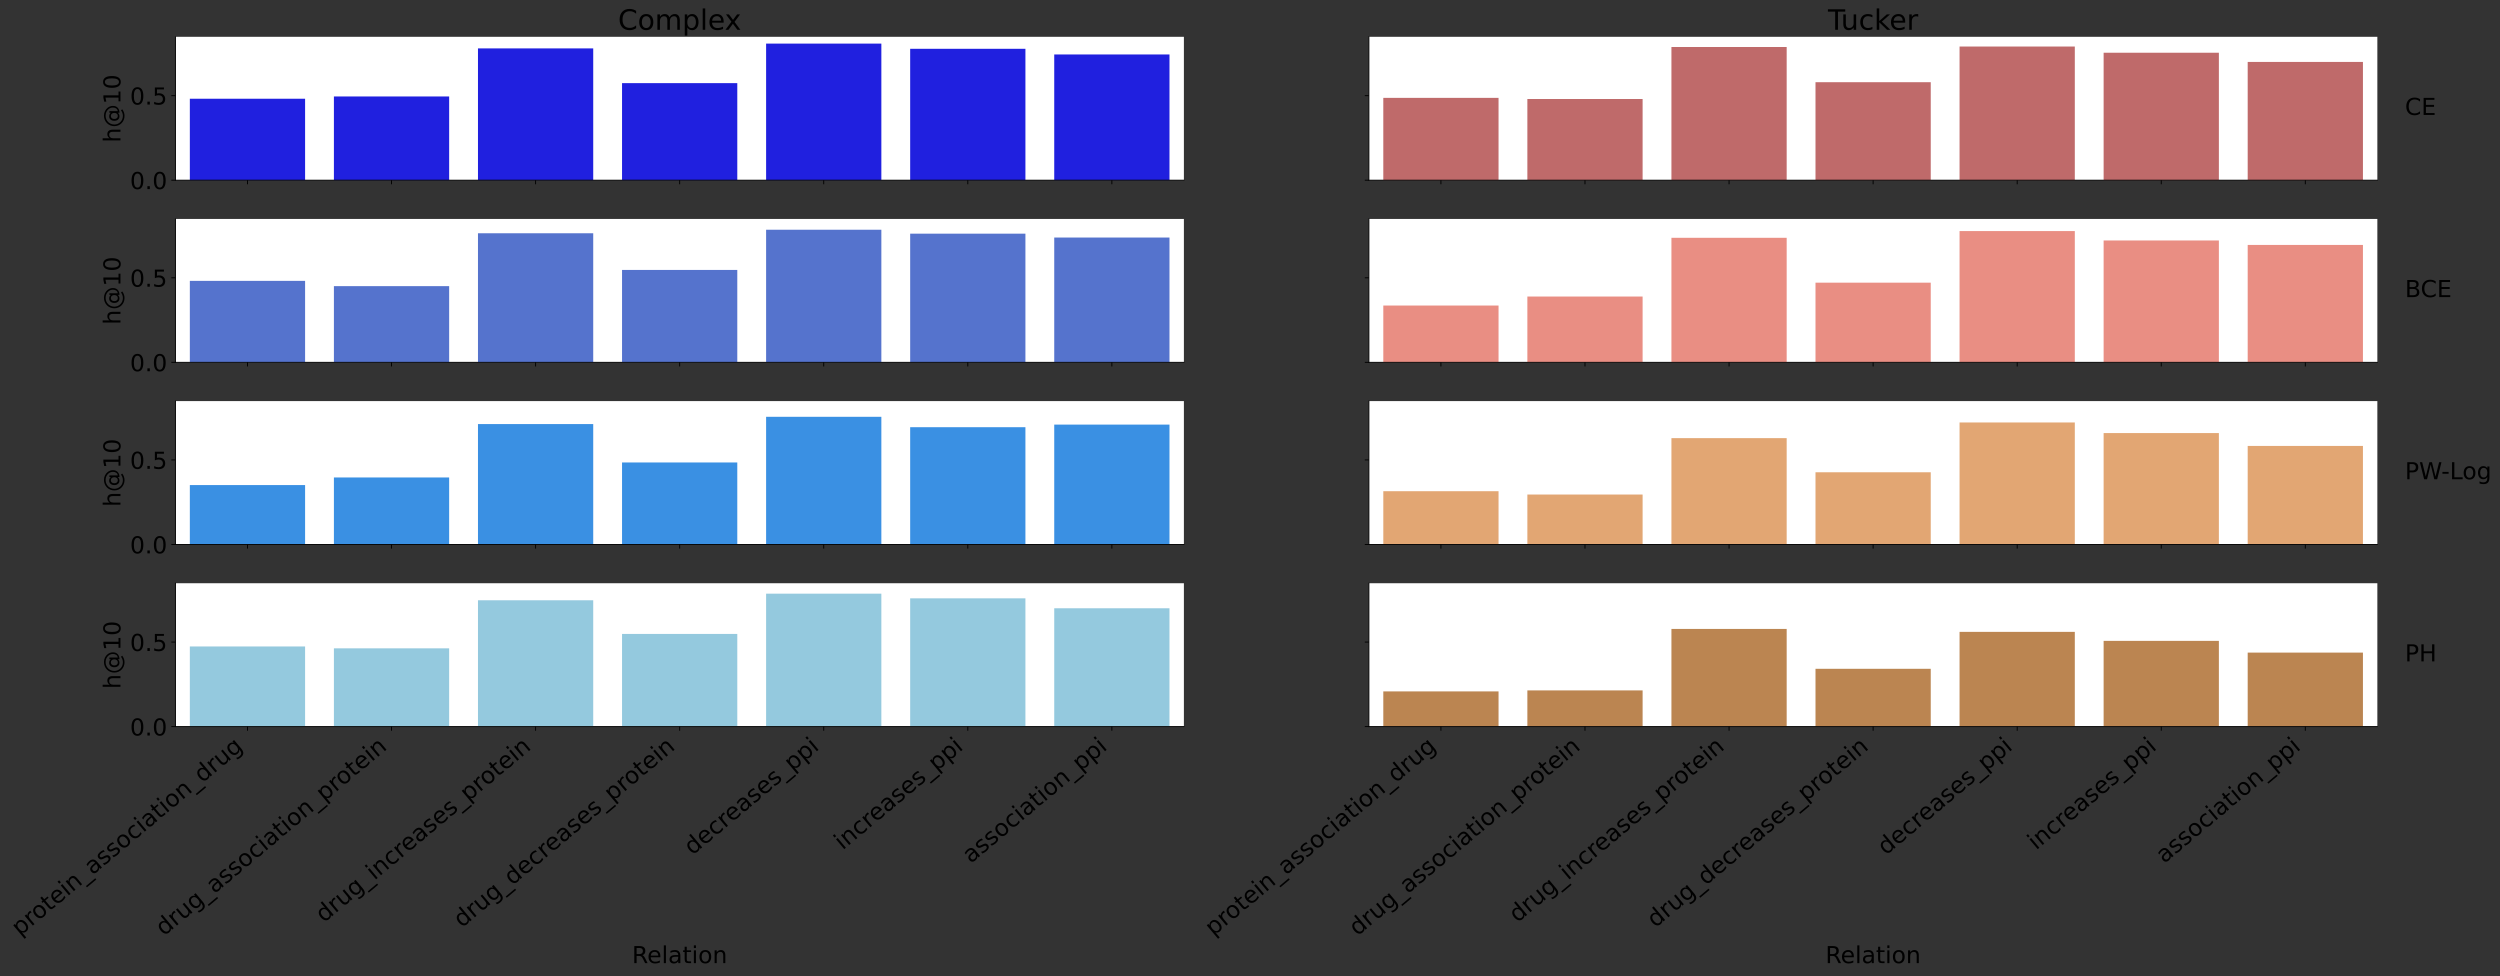 <?xml version="1.0" encoding="utf-8" standalone="no"?>
<!DOCTYPE svg PUBLIC "-//W3C//DTD SVG 1.1//EN"
  "http://www.w3.org/Graphics/SVG/1.1/DTD/svg11.dtd">
<!-- Created with matplotlib (https://matplotlib.org/) -->
<svg height="834.051pt" version="1.1" viewBox="0 0 2135.406 834.051" width="2135.406pt" xmlns="http://www.w3.org/2000/svg" xmlns:xlink="http://www.w3.org/1999/xlink">
 <rect x="0" y="0" width="2135.406" height="834.051" fill="#333333" stroke="none"/>
 <defs>
  <style type="text/css">*{stroke-linecap:butt;stroke-linejoin:round;}</style>
 </defs>
 <g id="figure_1">
  <g id="patch_1">
   <path d="M 0 834.051 
L 2135.406 834.051 
L 2135.406 0 
L 0 0 
z
" style="fill:none;"/>
  </g>
  <g id="axes_1">
   <g id="patch_2">
    <path d="M 149.849 153.916 
L 1011.238 153.916 
L 1011.238 31.436 
L 149.849 31.436 
z
" style="fill:#ffffff;"/>
   </g>
   <g id="patch_3">
    <path clip-path="url(#p135c84e14f)" d="M 162.154 153.916 
L 260.599 153.916 
L 260.599 84.338 
L 162.154 84.338 
z
" style="fill:#2020df;"/>
   </g>
   <g id="patch_4">
    <path clip-path="url(#p135c84e14f)" d="M 285.21 153.916 
L 383.654 153.916 
L 383.654 82.417 
L 285.21 82.417 
z
" style="fill:#2020df;"/>
   </g>
   <g id="patch_5">
    <path clip-path="url(#p135c84e14f)" d="M 408.266 153.916 
L 506.71 153.916 
L 506.71 41.33 
L 408.266 41.33 
z
" style="fill:#2020df;"/>
   </g>
   <g id="patch_6">
    <path clip-path="url(#p135c84e14f)" d="M 531.321 153.916 
L 629.766 153.916 
L 629.766 70.993 
L 531.321 70.993 
z
" style="fill:#2020df;"/>
   </g>
   <g id="patch_7">
    <path clip-path="url(#p135c84e14f)" d="M 654.377 153.916 
L 752.821 153.916 
L 752.821 37.269 
L 654.377 37.269 
z
" style="fill:#2020df;"/>
   </g>
   <g id="patch_8">
    <path clip-path="url(#p135c84e14f)" d="M 777.432 153.916 
L 875.877 153.916 
L 875.877 41.666 
L 777.432 41.666 
z
" style="fill:#2020df;"/>
   </g>
   <g id="patch_9">
    <path clip-path="url(#p135c84e14f)" d="M 900.488 153.916 
L 998.932 153.916 
L 998.932 46.515 
L 900.488 46.515 
z
" style="fill:#2020df;"/>
   </g>
   <g id="matplotlib.axis_1">
    <g id="xtick_1">
     <g id="line2d_1">
      <defs>
       <path d="M 0 0 
L 0 3.5 
" id="m7432109993" style="stroke:#000000;stroke-width:0.8;"/>
      </defs>
      <g>
       <use style="stroke:#000000;stroke-width:0.8;" x="211.377" xlink:href="#m7432109993" y="153.916"/>
      </g>
     </g>
    </g>
    <g id="xtick_2">
     <g id="line2d_2">
      <g>
       <use style="stroke:#000000;stroke-width:0.8;" x="334.432" xlink:href="#m7432109993" y="153.916"/>
      </g>
     </g>
    </g>
    <g id="xtick_3">
     <g id="line2d_3">
      <g>
       <use style="stroke:#000000;stroke-width:0.8;" x="457.488" xlink:href="#m7432109993" y="153.916"/>
      </g>
     </g>
    </g>
    <g id="xtick_4">
     <g id="line2d_4">
      <g>
       <use style="stroke:#000000;stroke-width:0.8;" x="580.543" xlink:href="#m7432109993" y="153.916"/>
      </g>
     </g>
    </g>
    <g id="xtick_5">
     <g id="line2d_5">
      <g>
       <use style="stroke:#000000;stroke-width:0.8;" x="703.599" xlink:href="#m7432109993" y="153.916"/>
      </g>
     </g>
    </g>
    <g id="xtick_6">
     <g id="line2d_6">
      <g>
       <use style="stroke:#000000;stroke-width:0.8;" x="826.655" xlink:href="#m7432109993" y="153.916"/>
      </g>
     </g>
    </g>
    <g id="xtick_7">
     <g id="line2d_7">
      <g>
       <use style="stroke:#000000;stroke-width:0.8;" x="949.71" xlink:href="#m7432109993" y="153.916"/>
      </g>
     </g>
    </g>
   </g>
   <g id="matplotlib.axis_2">
    <g id="ytick_1">
     <g id="line2d_8">
      <defs>
       <path d="M 0 0 
L -3.5 0 
" id="m75667ad321" style="stroke:#000000;stroke-width:0.8;"/>
      </defs>
      <g>
       <use style="stroke:#000000;stroke-width:0.8;" x="149.849" xlink:href="#m75667ad321" y="153.916"/>
      </g>
     </g>
     <g id="text_1">
      <!-- 0.0 -->
      <g transform="translate(111.043 161.515)scale(0.2 -0.2)">
       <defs>
        <path d="M 31.781 66.406 
Q 24.172 66.406 20.328 58.906 
Q 16.5 51.422 16.5 36.375 
Q 16.5 21.391 20.328 13.891 
Q 24.172 6.391 31.781 6.391 
Q 39.453 6.391 43.281 13.891 
Q 47.125 21.391 47.125 36.375 
Q 47.125 51.422 43.281 58.906 
Q 39.453 66.406 31.781 66.406 
z
M 31.781 74.219 
Q 44.047 74.219 50.516 64.516 
Q 56.984 54.828 56.984 36.375 
Q 56.984 17.969 50.516 8.266 
Q 44.047 -1.422 31.781 -1.422 
Q 19.531 -1.422 13.062 8.266 
Q 6.594 17.969 6.594 36.375 
Q 6.594 54.828 13.062 64.516 
Q 19.531 74.219 31.781 74.219 
z
" id="DejaVuSans-48"/>
        <path d="M 10.688 12.406 
L 21 12.406 
L 21 0 
L 10.688 0 
z
" id="DejaVuSans-46"/>
       </defs>
       <use xlink:href="#DejaVuSans-48"/>
       <use x="63.623" xlink:href="#DejaVuSans-46"/>
       <use x="95.41" xlink:href="#DejaVuSans-48"/>
      </g>
     </g>
    </g>
    <g id="ytick_2">
     <g id="line2d_9">
      <g>
       <use style="stroke:#000000;stroke-width:0.8;" x="149.849" xlink:href="#m75667ad321" y="81.706"/>
      </g>
     </g>
     <g id="text_2">
      <!-- 0.5 -->
      <g transform="translate(111.043 89.304)scale(0.2 -0.2)">
       <defs>
        <path d="M 10.797 72.906 
L 49.516 72.906 
L 49.516 64.594 
L 19.828 64.594 
L 19.828 46.734 
Q 21.969 47.469 24.109 47.828 
Q 26.266 48.188 28.422 48.188 
Q 40.625 48.188 47.75 41.5 
Q 54.891 34.812 54.891 23.391 
Q 54.891 11.625 47.562 5.094 
Q 40.234 -1.422 26.906 -1.422 
Q 22.312 -1.422 17.547 -0.641 
Q 12.797 0.141 7.719 1.703 
L 7.719 11.625 
Q 12.109 9.234 16.797 8.062 
Q 21.484 6.891 26.703 6.891 
Q 35.156 6.891 40.078 11.328 
Q 45.016 15.766 45.016 23.391 
Q 45.016 31 40.078 35.438 
Q 35.156 39.891 26.703 39.891 
Q 22.75 39.891 18.812 39.016 
Q 14.891 38.141 10.797 36.281 
z
" id="DejaVuSans-53"/>
       </defs>
       <use xlink:href="#DejaVuSans-48"/>
       <use x="63.623" xlink:href="#DejaVuSans-46"/>
       <use x="95.41" xlink:href="#DejaVuSans-53"/>
      </g>
     </g>
    </g>
    <g id="text_3">
     <!-- h@10 -->
     <g transform="translate(102.883 121.739)rotate(-90)scale(0.2 -0.2)">
      <defs>
       <path d="M 54.891 33.016 
L 54.891 0 
L 45.906 0 
L 45.906 32.719 
Q 45.906 40.484 42.875 44.328 
Q 39.844 48.188 33.797 48.188 
Q 26.516 48.188 22.312 43.547 
Q 18.109 38.922 18.109 30.906 
L 18.109 0 
L 9.078 0 
L 9.078 75.984 
L 18.109 75.984 
L 18.109 46.188 
Q 21.344 51.125 25.703 53.562 
Q 30.078 56 35.797 56 
Q 45.219 56 50.047 50.172 
Q 54.891 44.344 54.891 33.016 
z
" id="DejaVuSans-104"/>
       <path d="M 37.203 26.219 
Q 37.203 19.234 40.672 15.25 
Q 44.141 11.281 50.203 11.281 
Q 56.203 11.281 59.641 15.281 
Q 63.094 19.281 63.094 26.219 
Q 63.094 33.062 59.578 37.078 
Q 56.062 41.109 50.094 41.109 
Q 44.188 41.109 40.688 37.109 
Q 37.203 33.109 37.203 26.219 
z
M 63.812 11.625 
Q 60.891 7.859 57.109 6.078 
Q 53.328 4.297 48.297 4.297 
Q 39.891 4.297 34.641 10.375 
Q 29.391 16.453 29.391 26.219 
Q 29.391 35.984 34.656 42.078 
Q 39.938 48.188 48.297 48.188 
Q 53.328 48.188 57.125 46.359 
Q 60.938 44.531 63.812 40.828 
L 63.812 47.219 
L 70.797 47.219 
L 70.797 11.281 
Q 77.938 12.359 81.953 17.797 
Q 85.984 23.25 85.984 31.891 
Q 85.984 37.109 84.438 41.703 
Q 82.906 46.297 79.781 50.203 
Q 74.703 56.594 67.406 59.984 
Q 60.109 63.375 51.516 63.375 
Q 45.516 63.375 39.984 61.781 
Q 34.469 60.203 29.781 57.078 
Q 22.125 52.094 17.797 44.016 
Q 13.484 35.938 13.484 26.516 
Q 13.484 18.75 16.281 11.953 
Q 19.094 5.172 24.422 0 
Q 29.547 -5.078 36.281 -7.734 
Q 43.016 -10.406 50.688 -10.406 
Q 56.984 -10.406 63.062 -8.281 
Q 69.141 -6.156 74.219 -2.203 
L 78.609 -7.625 
Q 72.516 -12.359 65.312 -14.875 
Q 58.109 -17.391 50.688 -17.391 
Q 41.656 -17.391 33.641 -14.188 
Q 25.641 -10.984 19.391 -4.891 
Q 13.141 1.219 9.859 9.25 
Q 6.594 17.281 6.594 26.516 
Q 6.594 35.406 9.906 43.453 
Q 13.234 51.516 19.391 57.625 
Q 25.688 63.812 33.938 67.109 
Q 42.188 70.406 51.422 70.406 
Q 61.766 70.406 70.625 66.156 
Q 79.5 61.922 85.5 54.109 
Q 89.156 49.312 91.078 43.703 
Q 93.016 38.094 93.016 32.078 
Q 93.016 19.234 85.25 11.812 
Q 77.484 4.391 63.812 4.109 
z
" id="DejaVuSans-64"/>
       <path d="M 12.406 8.297 
L 28.516 8.297 
L 28.516 63.922 
L 10.984 60.406 
L 10.984 69.391 
L 28.422 72.906 
L 38.281 72.906 
L 38.281 8.297 
L 54.391 8.297 
L 54.391 0 
L 12.406 0 
z
" id="DejaVuSans-49"/>
      </defs>
      <use xlink:href="#DejaVuSans-104"/>
      <use x="63.379" xlink:href="#DejaVuSans-64"/>
      <use x="163.379" xlink:href="#DejaVuSans-49"/>
      <use x="227.002" xlink:href="#DejaVuSans-48"/>
     </g>
    </g>
   </g>
   <g id="line2d_10">
    <path clip-path="url(#p135c84e14f)" d="M 0 0 
" style="fill:none;stroke:#424242;stroke-linecap:square;stroke-width:2.7;"/>
   </g>
   <g id="line2d_11">
    <path clip-path="url(#p135c84e14f)" d="M 0 0 
" style="fill:none;stroke:#424242;stroke-linecap:square;stroke-width:2.7;"/>
   </g>
   <g id="line2d_12">
    <path clip-path="url(#p135c84e14f)" d="M 0 0 
" style="fill:none;stroke:#424242;stroke-linecap:square;stroke-width:2.7;"/>
   </g>
   <g id="line2d_13">
    <path clip-path="url(#p135c84e14f)" d="M 0 0 
" style="fill:none;stroke:#424242;stroke-linecap:square;stroke-width:2.7;"/>
   </g>
   <g id="line2d_14">
    <path clip-path="url(#p135c84e14f)" d="M 0 0 
" style="fill:none;stroke:#424242;stroke-linecap:square;stroke-width:2.7;"/>
   </g>
   <g id="line2d_15">
    <path clip-path="url(#p135c84e14f)" d="M 0 0 
" style="fill:none;stroke:#424242;stroke-linecap:square;stroke-width:2.7;"/>
   </g>
   <g id="line2d_16">
    <path clip-path="url(#p135c84e14f)" d="M 0 0 
" style="fill:none;stroke:#424242;stroke-linecap:square;stroke-width:2.7;"/>
   </g>
   <g id="patch_10">
    <path d="M 149.849 153.916 
L 149.849 31.436 
" style="fill:none;stroke:#000000;stroke-linecap:square;stroke-linejoin:miter;stroke-width:0.8;"/>
   </g>
   <g id="patch_11">
    <path d="M 149.849 153.916 
L 1011.238 153.916 
" style="fill:none;stroke:#000000;stroke-linecap:square;stroke-linejoin:miter;stroke-width:0.8;"/>
   </g>
   <g id="text_4">
    <!-- Complex -->
    <g transform="translate(527.905 25.436)scale(0.24 -0.24)">
     <defs>
      <path d="M 64.406 67.281 
L 64.406 56.891 
Q 59.422 61.531 53.781 63.812 
Q 48.141 66.109 41.797 66.109 
Q 29.297 66.109 22.656 58.469 
Q 16.016 50.828 16.016 36.375 
Q 16.016 21.969 22.656 14.328 
Q 29.297 6.688 41.797 6.688 
Q 48.141 6.688 53.781 8.984 
Q 59.422 11.281 64.406 15.922 
L 64.406 5.609 
Q 59.234 2.094 53.438 0.328 
Q 47.656 -1.422 41.219 -1.422 
Q 24.656 -1.422 15.125 8.703 
Q 5.609 18.844 5.609 36.375 
Q 5.609 53.953 15.125 64.078 
Q 24.656 74.219 41.219 74.219 
Q 47.75 74.219 53.531 72.484 
Q 59.328 70.75 64.406 67.281 
z
" id="DejaVuSans-67"/>
      <path d="M 30.609 48.391 
Q 23.391 48.391 19.188 42.75 
Q 14.984 37.109 14.984 27.297 
Q 14.984 17.484 19.156 11.844 
Q 23.344 6.203 30.609 6.203 
Q 37.797 6.203 41.984 11.859 
Q 46.188 17.531 46.188 27.297 
Q 46.188 37.016 41.984 42.703 
Q 37.797 48.391 30.609 48.391 
z
M 30.609 56 
Q 42.328 56 49.016 48.375 
Q 55.719 40.766 55.719 27.297 
Q 55.719 13.875 49.016 6.219 
Q 42.328 -1.422 30.609 -1.422 
Q 18.844 -1.422 12.172 6.219 
Q 5.516 13.875 5.516 27.297 
Q 5.516 40.766 12.172 48.375 
Q 18.844 56 30.609 56 
z
" id="DejaVuSans-111"/>
      <path d="M 52 44.188 
Q 55.375 50.25 60.062 53.125 
Q 64.75 56 71.094 56 
Q 79.641 56 84.281 50.016 
Q 88.922 44.047 88.922 33.016 
L 88.922 0 
L 79.891 0 
L 79.891 32.719 
Q 79.891 40.578 77.094 44.375 
Q 74.312 48.188 68.609 48.188 
Q 61.625 48.188 57.562 43.547 
Q 53.516 38.922 53.516 30.906 
L 53.516 0 
L 44.484 0 
L 44.484 32.719 
Q 44.484 40.625 41.703 44.406 
Q 38.922 48.188 33.109 48.188 
Q 26.219 48.188 22.156 43.531 
Q 18.109 38.875 18.109 30.906 
L 18.109 0 
L 9.078 0 
L 9.078 54.688 
L 18.109 54.688 
L 18.109 46.188 
Q 21.188 51.219 25.484 53.609 
Q 29.781 56 35.688 56 
Q 41.656 56 45.828 52.969 
Q 50 49.953 52 44.188 
z
" id="DejaVuSans-109"/>
      <path d="M 18.109 8.203 
L 18.109 -20.797 
L 9.078 -20.797 
L 9.078 54.688 
L 18.109 54.688 
L 18.109 46.391 
Q 20.953 51.266 25.266 53.625 
Q 29.594 56 35.594 56 
Q 45.562 56 51.781 48.094 
Q 58.016 40.188 58.016 27.297 
Q 58.016 14.406 51.781 6.484 
Q 45.562 -1.422 35.594 -1.422 
Q 29.594 -1.422 25.266 0.953 
Q 20.953 3.328 18.109 8.203 
z
M 48.688 27.297 
Q 48.688 37.203 44.609 42.844 
Q 40.531 48.484 33.406 48.484 
Q 26.266 48.484 22.188 42.844 
Q 18.109 37.203 18.109 27.297 
Q 18.109 17.391 22.188 11.75 
Q 26.266 6.109 33.406 6.109 
Q 40.531 6.109 44.609 11.75 
Q 48.688 17.391 48.688 27.297 
z
" id="DejaVuSans-112"/>
      <path d="M 9.422 75.984 
L 18.406 75.984 
L 18.406 0 
L 9.422 0 
z
" id="DejaVuSans-108"/>
      <path d="M 56.203 29.594 
L 56.203 25.203 
L 14.891 25.203 
Q 15.484 15.922 20.484 11.062 
Q 25.484 6.203 34.422 6.203 
Q 39.594 6.203 44.453 7.469 
Q 49.312 8.734 54.109 11.281 
L 54.109 2.781 
Q 49.266 0.734 44.188 -0.344 
Q 39.109 -1.422 33.891 -1.422 
Q 20.797 -1.422 13.156 6.188 
Q 5.516 13.812 5.516 26.812 
Q 5.516 40.234 12.766 48.109 
Q 20.016 56 32.328 56 
Q 43.359 56 49.781 48.891 
Q 56.203 41.797 56.203 29.594 
z
M 47.219 32.234 
Q 47.125 39.594 43.094 43.984 
Q 39.062 48.391 32.422 48.391 
Q 24.906 48.391 20.391 44.141 
Q 15.875 39.891 15.188 32.172 
z
" id="DejaVuSans-101"/>
      <path d="M 54.891 54.688 
L 35.109 28.078 
L 55.906 0 
L 45.312 0 
L 29.391 21.484 
L 13.484 0 
L 2.875 0 
L 24.125 28.609 
L 4.688 54.688 
L 15.281 54.688 
L 29.781 35.203 
L 44.281 54.688 
z
" id="DejaVuSans-120"/>
     </defs>
     <use xlink:href="#DejaVuSans-67"/>
     <use x="69.824" xlink:href="#DejaVuSans-111"/>
     <use x="131.006" xlink:href="#DejaVuSans-109"/>
     <use x="228.418" xlink:href="#DejaVuSans-112"/>
     <use x="291.895" xlink:href="#DejaVuSans-108"/>
     <use x="319.678" xlink:href="#DejaVuSans-101"/>
     <use x="379.451" xlink:href="#DejaVuSans-120"/>
    </g>
   </g>
  </g>
  <g id="axes_2">
   <g id="patch_12">
    <path d="M 1169.254 153.916 
L 2030.644 153.916 
L 2030.644 31.436 
L 1169.254 31.436 
z
" style="fill:#ffffff;"/>
   </g>
   <g id="patch_13">
    <path clip-path="url(#p562e899feb)" d="M 1181.56 153.916 
L 1280.004 153.916 
L 1280.004 83.586 
L 1181.56 83.586 
z
" style="fill:#bf6a6a;"/>
   </g>
   <g id="patch_14">
    <path clip-path="url(#p562e899feb)" d="M 1304.616 153.916 
L 1403.06 153.916 
L 1403.06 84.552 
L 1304.616 84.552 
z
" style="fill:#bf6a6a;"/>
   </g>
   <g id="patch_15">
    <path clip-path="url(#p562e899feb)" d="M 1427.671 153.916 
L 1526.116 153.916 
L 1526.116 40.165 
L 1427.671 40.165 
z
" style="fill:#bf6a6a;"/>
   </g>
   <g id="patch_16">
    <path clip-path="url(#p562e899feb)" d="M 1550.727 153.916 
L 1649.171 153.916 
L 1649.171 70.2 
L 1550.727 70.2 
z
" style="fill:#bf6a6a;"/>
   </g>
   <g id="patch_17">
    <path clip-path="url(#p562e899feb)" d="M 1673.782 153.916 
L 1772.227 153.916 
L 1772.227 39.737 
L 1673.782 39.737 
z
" style="fill:#bf6a6a;"/>
   </g>
   <g id="patch_18">
    <path clip-path="url(#p562e899feb)" d="M 1796.838 153.916 
L 1895.282 153.916 
L 1895.282 45.063 
L 1796.838 45.063 
z
" style="fill:#bf6a6a;"/>
   </g>
   <g id="patch_19">
    <path clip-path="url(#p562e899feb)" d="M 1919.894 153.916 
L 2018.338 153.916 
L 2018.338 52.901 
L 1919.894 52.901 
z
" style="fill:#bf6a6a;"/>
   </g>
   <g id="matplotlib.axis_3">
    <g id="xtick_8">
     <g id="line2d_17">
      <g>
       <use style="stroke:#000000;stroke-width:0.8;" x="1230.782" xlink:href="#m7432109993" y="153.916"/>
      </g>
     </g>
    </g>
    <g id="xtick_9">
     <g id="line2d_18">
      <g>
       <use style="stroke:#000000;stroke-width:0.8;" x="1353.838" xlink:href="#m7432109993" y="153.916"/>
      </g>
     </g>
    </g>
    <g id="xtick_10">
     <g id="line2d_19">
      <g>
       <use style="stroke:#000000;stroke-width:0.8;" x="1476.893" xlink:href="#m7432109993" y="153.916"/>
      </g>
     </g>
    </g>
    <g id="xtick_11">
     <g id="line2d_20">
      <g>
       <use style="stroke:#000000;stroke-width:0.8;" x="1599.949" xlink:href="#m7432109993" y="153.916"/>
      </g>
     </g>
    </g>
    <g id="xtick_12">
     <g id="line2d_21">
      <g>
       <use style="stroke:#000000;stroke-width:0.8;" x="1723.005" xlink:href="#m7432109993" y="153.916"/>
      </g>
     </g>
    </g>
    <g id="xtick_13">
     <g id="line2d_22">
      <g>
       <use style="stroke:#000000;stroke-width:0.8;" x="1846.06" xlink:href="#m7432109993" y="153.916"/>
      </g>
     </g>
    </g>
    <g id="xtick_14">
     <g id="line2d_23">
      <g>
       <use style="stroke:#000000;stroke-width:0.8;" x="1969.116" xlink:href="#m7432109993" y="153.916"/>
      </g>
     </g>
    </g>
   </g>
   <g id="matplotlib.axis_4">
    <g id="ytick_3">
     <g id="line2d_24">
      <g>
       <use style="stroke:#000000;stroke-width:0.8;" x="1169.254" xlink:href="#m75667ad321" y="153.916"/>
      </g>
     </g>
    </g>
    <g id="ytick_4">
     <g id="line2d_25">
      <g>
       <use style="stroke:#000000;stroke-width:0.8;" x="1169.254" xlink:href="#m75667ad321" y="81.706"/>
      </g>
     </g>
    </g>
   </g>
   <g id="line2d_26">
    <path clip-path="url(#p562e899feb)" d="M 0 0 
" style="fill:none;stroke:#424242;stroke-linecap:square;stroke-width:2.7;"/>
   </g>
   <g id="line2d_27">
    <path clip-path="url(#p562e899feb)" d="M 0 0 
" style="fill:none;stroke:#424242;stroke-linecap:square;stroke-width:2.7;"/>
   </g>
   <g id="line2d_28">
    <path clip-path="url(#p562e899feb)" d="M 0 0 
" style="fill:none;stroke:#424242;stroke-linecap:square;stroke-width:2.7;"/>
   </g>
   <g id="line2d_29">
    <path clip-path="url(#p562e899feb)" d="M 0 0 
" style="fill:none;stroke:#424242;stroke-linecap:square;stroke-width:2.7;"/>
   </g>
   <g id="line2d_30">
    <path clip-path="url(#p562e899feb)" d="M 0 0 
" style="fill:none;stroke:#424242;stroke-linecap:square;stroke-width:2.7;"/>
   </g>
   <g id="line2d_31">
    <path clip-path="url(#p562e899feb)" d="M 0 0 
" style="fill:none;stroke:#424242;stroke-linecap:square;stroke-width:2.7;"/>
   </g>
   <g id="line2d_32">
    <path clip-path="url(#p562e899feb)" d="M 0 0 
" style="fill:none;stroke:#424242;stroke-linecap:square;stroke-width:2.7;"/>
   </g>
   <g id="patch_20">
    <path d="M 1169.254 153.916 
L 1169.254 31.436 
" style="fill:none;stroke:#000000;stroke-linecap:square;stroke-linejoin:miter;stroke-width:0.8;"/>
   </g>
   <g id="patch_21">
    <path d="M 1169.254 153.916 
L 2030.644 153.916 
" style="fill:none;stroke:#000000;stroke-linecap:square;stroke-linejoin:miter;stroke-width:0.8;"/>
   </g>
   <g id="text_5">
    <!--  CE -->
    <g transform="translate(2047.871 98.195)scale(0.2 -0.2)">
     <defs>
      <path id="DejaVuSans-32"/>
      <path d="M 9.812 72.906 
L 55.906 72.906 
L 55.906 64.594 
L 19.672 64.594 
L 19.672 43.016 
L 54.391 43.016 
L 54.391 34.719 
L 19.672 34.719 
L 19.672 8.297 
L 56.781 8.297 
L 56.781 0 
L 9.812 0 
z
" id="DejaVuSans-69"/>
     </defs>
     <use xlink:href="#DejaVuSans-32"/>
     <use x="31.787" xlink:href="#DejaVuSans-67"/>
     <use x="101.611" xlink:href="#DejaVuSans-69"/>
    </g>
   </g>
   <g id="text_6">
    <!-- Tucker -->
    <g transform="translate(1561.401 25.436)scale(0.24 -0.24)">
     <defs>
      <path d="M -0.297 72.906 
L 61.375 72.906 
L 61.375 64.594 
L 35.5 64.594 
L 35.5 0 
L 25.594 0 
L 25.594 64.594 
L -0.297 64.594 
z
" id="DejaVuSans-84"/>
      <path d="M 8.5 21.578 
L 8.5 54.688 
L 17.484 54.688 
L 17.484 21.922 
Q 17.484 14.156 20.5 10.266 
Q 23.531 6.391 29.594 6.391 
Q 36.859 6.391 41.078 11.031 
Q 45.312 15.672 45.312 23.688 
L 45.312 54.688 
L 54.297 54.688 
L 54.297 0 
L 45.312 0 
L 45.312 8.406 
Q 42.047 3.422 37.719 1 
Q 33.406 -1.422 27.688 -1.422 
Q 18.266 -1.422 13.375 4.438 
Q 8.5 10.297 8.5 21.578 
z
M 31.109 56 
z
" id="DejaVuSans-117"/>
      <path d="M 48.781 52.594 
L 48.781 44.188 
Q 44.969 46.297 41.141 47.344 
Q 37.312 48.391 33.406 48.391 
Q 24.656 48.391 19.812 42.844 
Q 14.984 37.312 14.984 27.297 
Q 14.984 17.281 19.812 11.734 
Q 24.656 6.203 33.406 6.203 
Q 37.312 6.203 41.141 7.25 
Q 44.969 8.297 48.781 10.406 
L 48.781 2.094 
Q 45.016 0.344 40.984 -0.531 
Q 36.969 -1.422 32.422 -1.422 
Q 20.062 -1.422 12.781 6.344 
Q 5.516 14.109 5.516 27.297 
Q 5.516 40.672 12.859 48.328 
Q 20.219 56 33.016 56 
Q 37.156 56 41.109 55.141 
Q 45.062 54.297 48.781 52.594 
z
" id="DejaVuSans-99"/>
      <path d="M 9.078 75.984 
L 18.109 75.984 
L 18.109 31.109 
L 44.922 54.688 
L 56.391 54.688 
L 27.391 29.109 
L 57.625 0 
L 45.906 0 
L 18.109 26.703 
L 18.109 0 
L 9.078 0 
z
" id="DejaVuSans-107"/>
      <path d="M 41.109 46.297 
Q 39.594 47.172 37.812 47.578 
Q 36.031 48 33.891 48 
Q 26.266 48 22.188 43.047 
Q 18.109 38.094 18.109 28.812 
L 18.109 0 
L 9.078 0 
L 9.078 54.688 
L 18.109 54.688 
L 18.109 46.188 
Q 20.953 51.172 25.484 53.578 
Q 30.031 56 36.531 56 
Q 37.453 56 38.578 55.875 
Q 39.703 55.766 41.062 55.516 
z
" id="DejaVuSans-114"/>
     </defs>
     <use xlink:href="#DejaVuSans-84"/>
     <use x="45.959" xlink:href="#DejaVuSans-117"/>
     <use x="109.338" xlink:href="#DejaVuSans-99"/>
     <use x="164.318" xlink:href="#DejaVuSans-107"/>
     <use x="218.604" xlink:href="#DejaVuSans-101"/>
     <use x="280.127" xlink:href="#DejaVuSans-114"/>
    </g>
   </g>
  </g>
  <g id="axes_3">
   <g id="patch_22">
    <path d="M 149.849 309.496 
L 1011.238 309.496 
L 1011.238 187.016 
L 149.849 187.016 
z
" style="fill:#ffffff;"/>
   </g>
   <g id="patch_23">
    <path clip-path="url(#p26e50c156d)" d="M 162.154 309.496 
L 260.599 309.496 
L 260.599 239.918 
L 162.154 239.918 
z
" style="fill:#5573cd;"/>
   </g>
   <g id="patch_24">
    <path clip-path="url(#p26e50c156d)" d="M 285.21 309.496 
L 383.654 309.496 
L 383.654 244.4 
L 285.21 244.4 
z
" style="fill:#5573cd;"/>
   </g>
   <g id="patch_25">
    <path clip-path="url(#p26e50c156d)" d="M 408.266 309.496 
L 506.71 309.496 
L 506.71 199.239 
L 408.266 199.239 
z
" style="fill:#5573cd;"/>
   </g>
   <g id="patch_26">
    <path clip-path="url(#p26e50c156d)" d="M 531.321 309.496 
L 629.766 309.496 
L 629.766 230.541 
L 531.321 230.541 
z
" style="fill:#5573cd;"/>
   </g>
   <g id="patch_27">
    <path clip-path="url(#p26e50c156d)" d="M 654.377 309.496 
L 752.821 309.496 
L 752.821 196.243 
L 654.377 196.243 
z
" style="fill:#5573cd;"/>
   </g>
   <g id="patch_28">
    <path clip-path="url(#p26e50c156d)" d="M 777.432 309.496 
L 875.877 309.496 
L 875.877 199.569 
L 777.432 199.569 
z
" style="fill:#5573cd;"/>
   </g>
   <g id="patch_29">
    <path clip-path="url(#p26e50c156d)" d="M 900.488 309.496 
L 998.932 309.496 
L 998.932 202.909 
L 900.488 202.909 
z
" style="fill:#5573cd;"/>
   </g>
   <g id="matplotlib.axis_5">
    <g id="xtick_15">
     <g id="line2d_33">
      <g>
       <use style="stroke:#000000;stroke-width:0.8;" x="211.377" xlink:href="#m7432109993" y="309.496"/>
      </g>
     </g>
    </g>
    <g id="xtick_16">
     <g id="line2d_34">
      <g>
       <use style="stroke:#000000;stroke-width:0.8;" x="334.432" xlink:href="#m7432109993" y="309.496"/>
      </g>
     </g>
    </g>
    <g id="xtick_17">
     <g id="line2d_35">
      <g>
       <use style="stroke:#000000;stroke-width:0.8;" x="457.488" xlink:href="#m7432109993" y="309.496"/>
      </g>
     </g>
    </g>
    <g id="xtick_18">
     <g id="line2d_36">
      <g>
       <use style="stroke:#000000;stroke-width:0.8;" x="580.543" xlink:href="#m7432109993" y="309.496"/>
      </g>
     </g>
    </g>
    <g id="xtick_19">
     <g id="line2d_37">
      <g>
       <use style="stroke:#000000;stroke-width:0.8;" x="703.599" xlink:href="#m7432109993" y="309.496"/>
      </g>
     </g>
    </g>
    <g id="xtick_20">
     <g id="line2d_38">
      <g>
       <use style="stroke:#000000;stroke-width:0.8;" x="826.655" xlink:href="#m7432109993" y="309.496"/>
      </g>
     </g>
    </g>
    <g id="xtick_21">
     <g id="line2d_39">
      <g>
       <use style="stroke:#000000;stroke-width:0.8;" x="949.71" xlink:href="#m7432109993" y="309.496"/>
      </g>
     </g>
    </g>
   </g>
   <g id="matplotlib.axis_6">
    <g id="ytick_5">
     <g id="line2d_40">
      <g>
       <use style="stroke:#000000;stroke-width:0.8;" x="149.849" xlink:href="#m75667ad321" y="309.496"/>
      </g>
     </g>
     <g id="text_7">
      <!-- 0.0 -->
      <g transform="translate(111.043 317.095)scale(0.2 -0.2)">
       <use xlink:href="#DejaVuSans-48"/>
       <use x="63.623" xlink:href="#DejaVuSans-46"/>
       <use x="95.41" xlink:href="#DejaVuSans-48"/>
      </g>
     </g>
    </g>
    <g id="ytick_6">
     <g id="line2d_41">
      <g>
       <use style="stroke:#000000;stroke-width:0.8;" x="149.849" xlink:href="#m75667ad321" y="237.286"/>
      </g>
     </g>
     <g id="text_8">
      <!-- 0.5 -->
      <g transform="translate(111.043 244.884)scale(0.2 -0.2)">
       <use xlink:href="#DejaVuSans-48"/>
       <use x="63.623" xlink:href="#DejaVuSans-46"/>
       <use x="95.41" xlink:href="#DejaVuSans-53"/>
      </g>
     </g>
    </g>
    <g id="text_9">
     <!-- h@10 -->
     <g transform="translate(102.883 277.319)rotate(-90)scale(0.2 -0.2)">
      <use xlink:href="#DejaVuSans-104"/>
      <use x="63.379" xlink:href="#DejaVuSans-64"/>
      <use x="163.379" xlink:href="#DejaVuSans-49"/>
      <use x="227.002" xlink:href="#DejaVuSans-48"/>
     </g>
    </g>
   </g>
   <g id="line2d_42">
    <path clip-path="url(#p26e50c156d)" d="M 0 0 
" style="fill:none;stroke:#424242;stroke-linecap:square;stroke-width:2.7;"/>
   </g>
   <g id="line2d_43">
    <path clip-path="url(#p26e50c156d)" d="M 0 0 
" style="fill:none;stroke:#424242;stroke-linecap:square;stroke-width:2.7;"/>
   </g>
   <g id="line2d_44">
    <path clip-path="url(#p26e50c156d)" d="M 0 0 
" style="fill:none;stroke:#424242;stroke-linecap:square;stroke-width:2.7;"/>
   </g>
   <g id="line2d_45">
    <path clip-path="url(#p26e50c156d)" d="M 0 0 
" style="fill:none;stroke:#424242;stroke-linecap:square;stroke-width:2.7;"/>
   </g>
   <g id="line2d_46">
    <path clip-path="url(#p26e50c156d)" d="M 0 0 
" style="fill:none;stroke:#424242;stroke-linecap:square;stroke-width:2.7;"/>
   </g>
   <g id="line2d_47">
    <path clip-path="url(#p26e50c156d)" d="M 0 0 
" style="fill:none;stroke:#424242;stroke-linecap:square;stroke-width:2.7;"/>
   </g>
   <g id="line2d_48">
    <path clip-path="url(#p26e50c156d)" d="M 0 0 
" style="fill:none;stroke:#424242;stroke-linecap:square;stroke-width:2.7;"/>
   </g>
   <g id="patch_30">
    <path d="M 149.849 309.496 
L 149.849 187.016 
" style="fill:none;stroke:#000000;stroke-linecap:square;stroke-linejoin:miter;stroke-width:0.8;"/>
   </g>
   <g id="patch_31">
    <path d="M 149.849 309.496 
L 1011.238 309.496 
" style="fill:none;stroke:#000000;stroke-linecap:square;stroke-linejoin:miter;stroke-width:0.8;"/>
   </g>
  </g>
  <g id="axes_4">
   <g id="patch_32">
    <path d="M 1169.254 309.496 
L 2030.644 309.496 
L 2030.644 187.016 
L 1169.254 187.016 
z
" style="fill:#ffffff;"/>
   </g>
   <g id="patch_33">
    <path clip-path="url(#pe4d3070e44)" d="M 1181.56 309.496 
L 1280.004 309.496 
L 1280.004 260.98 
L 1181.56 260.98 
z
" style="fill:#e98e83;"/>
   </g>
   <g id="patch_34">
    <path clip-path="url(#pe4d3070e44)" d="M 1304.616 309.496 
L 1403.06 309.496 
L 1403.06 253.293 
L 1304.616 253.293 
z
" style="fill:#e98e83;"/>
   </g>
   <g id="patch_35">
    <path clip-path="url(#pe4d3070e44)" d="M 1427.671 309.496 
L 1526.116 309.496 
L 1526.116 203.122 
L 1427.671 203.122 
z
" style="fill:#e98e83;"/>
   </g>
   <g id="patch_36">
    <path clip-path="url(#pe4d3070e44)" d="M 1550.727 309.496 
L 1649.171 309.496 
L 1649.171 241.452 
L 1550.727 241.452 
z
" style="fill:#e98e83;"/>
   </g>
   <g id="patch_37">
    <path clip-path="url(#pe4d3070e44)" d="M 1673.782 309.496 
L 1772.227 309.496 
L 1772.227 197.375 
L 1673.782 197.375 
z
" style="fill:#e98e83;"/>
   </g>
   <g id="patch_38">
    <path clip-path="url(#pe4d3070e44)" d="M 1796.838 309.496 
L 1895.282 309.496 
L 1895.282 205.393 
L 1796.838 205.393 
z
" style="fill:#e98e83;"/>
   </g>
   <g id="patch_39">
    <path clip-path="url(#pe4d3070e44)" d="M 1919.894 309.496 
L 2018.338 309.496 
L 2018.338 209.186 
L 1919.894 209.186 
z
" style="fill:#e98e83;"/>
   </g>
   <g id="matplotlib.axis_7">
    <g id="xtick_22">
     <g id="line2d_49">
      <g>
       <use style="stroke:#000000;stroke-width:0.8;" x="1230.782" xlink:href="#m7432109993" y="309.496"/>
      </g>
     </g>
    </g>
    <g id="xtick_23">
     <g id="line2d_50">
      <g>
       <use style="stroke:#000000;stroke-width:0.8;" x="1353.838" xlink:href="#m7432109993" y="309.496"/>
      </g>
     </g>
    </g>
    <g id="xtick_24">
     <g id="line2d_51">
      <g>
       <use style="stroke:#000000;stroke-width:0.8;" x="1476.893" xlink:href="#m7432109993" y="309.496"/>
      </g>
     </g>
    </g>
    <g id="xtick_25">
     <g id="line2d_52">
      <g>
       <use style="stroke:#000000;stroke-width:0.8;" x="1599.949" xlink:href="#m7432109993" y="309.496"/>
      </g>
     </g>
    </g>
    <g id="xtick_26">
     <g id="line2d_53">
      <g>
       <use style="stroke:#000000;stroke-width:0.8;" x="1723.005" xlink:href="#m7432109993" y="309.496"/>
      </g>
     </g>
    </g>
    <g id="xtick_27">
     <g id="line2d_54">
      <g>
       <use style="stroke:#000000;stroke-width:0.8;" x="1846.06" xlink:href="#m7432109993" y="309.496"/>
      </g>
     </g>
    </g>
    <g id="xtick_28">
     <g id="line2d_55">
      <g>
       <use style="stroke:#000000;stroke-width:0.8;" x="1969.116" xlink:href="#m7432109993" y="309.496"/>
      </g>
     </g>
    </g>
   </g>
   <g id="matplotlib.axis_8">
    <g id="ytick_7">
     <g id="line2d_56">
      <g>
       <use style="stroke:#000000;stroke-width:0.8;" x="1169.254" xlink:href="#m75667ad321" y="309.496"/>
      </g>
     </g>
    </g>
    <g id="ytick_8">
     <g id="line2d_57">
      <g>
       <use style="stroke:#000000;stroke-width:0.8;" x="1169.254" xlink:href="#m75667ad321" y="237.286"/>
      </g>
     </g>
    </g>
   </g>
   <g id="line2d_58">
    <path clip-path="url(#pe4d3070e44)" d="M 0 0 
" style="fill:none;stroke:#424242;stroke-linecap:square;stroke-width:2.7;"/>
   </g>
   <g id="line2d_59">
    <path clip-path="url(#pe4d3070e44)" d="M 0 0 
" style="fill:none;stroke:#424242;stroke-linecap:square;stroke-width:2.7;"/>
   </g>
   <g id="line2d_60">
    <path clip-path="url(#pe4d3070e44)" d="M 0 0 
" style="fill:none;stroke:#424242;stroke-linecap:square;stroke-width:2.7;"/>
   </g>
   <g id="line2d_61">
    <path clip-path="url(#pe4d3070e44)" d="M 0 0 
" style="fill:none;stroke:#424242;stroke-linecap:square;stroke-width:2.7;"/>
   </g>
   <g id="line2d_62">
    <path clip-path="url(#pe4d3070e44)" d="M 0 0 
" style="fill:none;stroke:#424242;stroke-linecap:square;stroke-width:2.7;"/>
   </g>
   <g id="line2d_63">
    <path clip-path="url(#pe4d3070e44)" d="M 0 0 
" style="fill:none;stroke:#424242;stroke-linecap:square;stroke-width:2.7;"/>
   </g>
   <g id="line2d_64">
    <path clip-path="url(#pe4d3070e44)" d="M 0 0 
" style="fill:none;stroke:#424242;stroke-linecap:square;stroke-width:2.7;"/>
   </g>
   <g id="patch_40">
    <path d="M 1169.254 309.496 
L 1169.254 187.016 
" style="fill:none;stroke:#000000;stroke-linecap:square;stroke-linejoin:miter;stroke-width:0.8;"/>
   </g>
   <g id="patch_41">
    <path d="M 1169.254 309.496 
L 2030.644 309.496 
" style="fill:none;stroke:#000000;stroke-linecap:square;stroke-linejoin:miter;stroke-width:0.8;"/>
   </g>
   <g id="text_10">
    <!--  BCE -->
    <g transform="translate(2047.871 253.775)scale(0.2 -0.2)">
     <defs>
      <path d="M 19.672 34.812 
L 19.672 8.109 
L 35.5 8.109 
Q 43.453 8.109 47.281 11.406 
Q 51.125 14.703 51.125 21.484 
Q 51.125 28.328 47.281 31.562 
Q 43.453 34.812 35.5 34.812 
z
M 19.672 64.797 
L 19.672 42.828 
L 34.281 42.828 
Q 41.5 42.828 45.031 45.531 
Q 48.578 48.25 48.578 53.812 
Q 48.578 59.328 45.031 62.062 
Q 41.5 64.797 34.281 64.797 
z
M 9.812 72.906 
L 35.016 72.906 
Q 46.297 72.906 52.391 68.219 
Q 58.5 63.531 58.5 54.891 
Q 58.5 48.188 55.375 44.234 
Q 52.25 40.281 46.188 39.312 
Q 53.469 37.75 57.5 32.781 
Q 61.531 27.828 61.531 20.406 
Q 61.531 10.641 54.891 5.312 
Q 48.25 0 35.984 0 
L 9.812 0 
z
" id="DejaVuSans-66"/>
     </defs>
     <use xlink:href="#DejaVuSans-32"/>
     <use x="31.787" xlink:href="#DejaVuSans-66"/>
     <use x="98.641" xlink:href="#DejaVuSans-67"/>
     <use x="168.465" xlink:href="#DejaVuSans-69"/>
    </g>
   </g>
  </g>
  <g id="axes_5">
   <g id="patch_42">
    <path d="M 149.849 465.076 
L 1011.238 465.076 
L 1011.238 342.596 
L 149.849 342.596 
z
" style="fill:#ffffff;"/>
   </g>
   <g id="patch_43">
    <path clip-path="url(#pc2fabe6921)" d="M 162.154 465.076 
L 260.599 465.076 
L 260.599 414.303 
L 162.154 414.303 
z
" style="fill:#3a90e3;"/>
   </g>
   <g id="patch_44">
    <path clip-path="url(#pc2fabe6921)" d="M 285.21 465.076 
L 383.654 465.076 
L 383.654 407.806 
L 285.21 407.806 
z
" style="fill:#3a90e3;"/>
   </g>
   <g id="patch_45">
    <path clip-path="url(#pc2fabe6921)" d="M 408.266 465.076 
L 506.71 465.076 
L 506.71 362.196 
L 408.266 362.196 
z
" style="fill:#3a90e3;"/>
   </g>
   <g id="patch_46">
    <path clip-path="url(#pc2fabe6921)" d="M 531.321 465.076 
L 629.766 465.076 
L 629.766 395.048 
L 531.321 395.048 
z
" style="fill:#3a90e3;"/>
   </g>
   <g id="patch_47">
    <path clip-path="url(#pc2fabe6921)" d="M 654.377 465.076 
L 752.821 465.076 
L 752.821 356.04 
L 654.377 356.04 
z
" style="fill:#3a90e3;"/>
   </g>
   <g id="patch_48">
    <path clip-path="url(#pc2fabe6921)" d="M 777.432 465.076 
L 875.877 465.076 
L 875.877 364.89 
L 777.432 364.89 
z
" style="fill:#3a90e3;"/>
   </g>
   <g id="patch_49">
    <path clip-path="url(#pc2fabe6921)" d="M 900.488 465.076 
L 998.932 465.076 
L 998.932 362.651 
L 900.488 362.651 
z
" style="fill:#3a90e3;"/>
   </g>
   <g id="matplotlib.axis_9">
    <g id="xtick_29">
     <g id="line2d_65">
      <g>
       <use style="stroke:#000000;stroke-width:0.8;" x="211.377" xlink:href="#m7432109993" y="465.076"/>
      </g>
     </g>
    </g>
    <g id="xtick_30">
     <g id="line2d_66">
      <g>
       <use style="stroke:#000000;stroke-width:0.8;" x="334.432" xlink:href="#m7432109993" y="465.076"/>
      </g>
     </g>
    </g>
    <g id="xtick_31">
     <g id="line2d_67">
      <g>
       <use style="stroke:#000000;stroke-width:0.8;" x="457.488" xlink:href="#m7432109993" y="465.076"/>
      </g>
     </g>
    </g>
    <g id="xtick_32">
     <g id="line2d_68">
      <g>
       <use style="stroke:#000000;stroke-width:0.8;" x="580.543" xlink:href="#m7432109993" y="465.076"/>
      </g>
     </g>
    </g>
    <g id="xtick_33">
     <g id="line2d_69">
      <g>
       <use style="stroke:#000000;stroke-width:0.8;" x="703.599" xlink:href="#m7432109993" y="465.076"/>
      </g>
     </g>
    </g>
    <g id="xtick_34">
     <g id="line2d_70">
      <g>
       <use style="stroke:#000000;stroke-width:0.8;" x="826.655" xlink:href="#m7432109993" y="465.076"/>
      </g>
     </g>
    </g>
    <g id="xtick_35">
     <g id="line2d_71">
      <g>
       <use style="stroke:#000000;stroke-width:0.8;" x="949.71" xlink:href="#m7432109993" y="465.076"/>
      </g>
     </g>
    </g>
   </g>
   <g id="matplotlib.axis_10">
    <g id="ytick_9">
     <g id="line2d_72">
      <g>
       <use style="stroke:#000000;stroke-width:0.8;" x="149.849" xlink:href="#m75667ad321" y="465.076"/>
      </g>
     </g>
     <g id="text_11">
      <!-- 0.0 -->
      <g transform="translate(111.043 472.675)scale(0.2 -0.2)">
       <use xlink:href="#DejaVuSans-48"/>
       <use x="63.623" xlink:href="#DejaVuSans-46"/>
       <use x="95.41" xlink:href="#DejaVuSans-48"/>
      </g>
     </g>
    </g>
    <g id="ytick_10">
     <g id="line2d_73">
      <g>
       <use style="stroke:#000000;stroke-width:0.8;" x="149.849" xlink:href="#m75667ad321" y="392.866"/>
      </g>
     </g>
     <g id="text_12">
      <!-- 0.5 -->
      <g transform="translate(111.043 400.464)scale(0.2 -0.2)">
       <use xlink:href="#DejaVuSans-48"/>
       <use x="63.623" xlink:href="#DejaVuSans-46"/>
       <use x="95.41" xlink:href="#DejaVuSans-53"/>
      </g>
     </g>
    </g>
    <g id="text_13">
     <!-- h@10 -->
     <g transform="translate(102.883 432.899)rotate(-90)scale(0.2 -0.2)">
      <use xlink:href="#DejaVuSans-104"/>
      <use x="63.379" xlink:href="#DejaVuSans-64"/>
      <use x="163.379" xlink:href="#DejaVuSans-49"/>
      <use x="227.002" xlink:href="#DejaVuSans-48"/>
     </g>
    </g>
   </g>
   <g id="line2d_74">
    <path clip-path="url(#pc2fabe6921)" d="M 0 0 
" style="fill:none;stroke:#424242;stroke-linecap:square;stroke-width:2.7;"/>
   </g>
   <g id="line2d_75">
    <path clip-path="url(#pc2fabe6921)" d="M 0 0 
" style="fill:none;stroke:#424242;stroke-linecap:square;stroke-width:2.7;"/>
   </g>
   <g id="line2d_76">
    <path clip-path="url(#pc2fabe6921)" d="M 0 0 
" style="fill:none;stroke:#424242;stroke-linecap:square;stroke-width:2.7;"/>
   </g>
   <g id="line2d_77">
    <path clip-path="url(#pc2fabe6921)" d="M 0 0 
" style="fill:none;stroke:#424242;stroke-linecap:square;stroke-width:2.7;"/>
   </g>
   <g id="line2d_78">
    <path clip-path="url(#pc2fabe6921)" d="M 0 0 
" style="fill:none;stroke:#424242;stroke-linecap:square;stroke-width:2.7;"/>
   </g>
   <g id="line2d_79">
    <path clip-path="url(#pc2fabe6921)" d="M 0 0 
" style="fill:none;stroke:#424242;stroke-linecap:square;stroke-width:2.7;"/>
   </g>
   <g id="line2d_80">
    <path clip-path="url(#pc2fabe6921)" d="M 0 0 
" style="fill:none;stroke:#424242;stroke-linecap:square;stroke-width:2.7;"/>
   </g>
   <g id="patch_50">
    <path d="M 149.849 465.076 
L 149.849 342.596 
" style="fill:none;stroke:#000000;stroke-linecap:square;stroke-linejoin:miter;stroke-width:0.8;"/>
   </g>
   <g id="patch_51">
    <path d="M 149.849 465.076 
L 1011.238 465.076 
" style="fill:none;stroke:#000000;stroke-linecap:square;stroke-linejoin:miter;stroke-width:0.8;"/>
   </g>
  </g>
  <g id="axes_6">
   <g id="patch_52">
    <path d="M 1169.254 465.076 
L 2030.644 465.076 
L 2030.644 342.596 
L 1169.254 342.596 
z
" style="fill:#ffffff;"/>
   </g>
   <g id="patch_53">
    <path clip-path="url(#pc41a13d7a7)" d="M 1181.56 465.076 
L 1280.004 465.076 
L 1280.004 419.568 
L 1181.56 419.568 
z
" style="fill:#e2a673;"/>
   </g>
   <g id="patch_54">
    <path clip-path="url(#pc41a13d7a7)" d="M 1304.616 465.076 
L 1403.06 465.076 
L 1403.06 422.39 
L 1304.616 422.39 
z
" style="fill:#e2a673;"/>
   </g>
   <g id="patch_55">
    <path clip-path="url(#pc41a13d7a7)" d="M 1427.671 465.076 
L 1526.116 465.076 
L 1526.116 374.231 
L 1427.671 374.231 
z
" style="fill:#e2a673;"/>
   </g>
   <g id="patch_56">
    <path clip-path="url(#pc41a13d7a7)" d="M 1550.727 465.076 
L 1649.171 465.076 
L 1649.171 403.38 
L 1550.727 403.38 
z
" style="fill:#e2a673;"/>
   </g>
   <g id="patch_57">
    <path clip-path="url(#pc41a13d7a7)" d="M 1673.782 465.076 
L 1772.227 465.076 
L 1772.227 360.875 
L 1673.782 360.875 
z
" style="fill:#e2a673;"/>
   </g>
   <g id="patch_58">
    <path clip-path="url(#pc41a13d7a7)" d="M 1796.838 465.076 
L 1895.282 465.076 
L 1895.282 369.916 
L 1796.838 369.916 
z
" style="fill:#e2a673;"/>
   </g>
   <g id="patch_59">
    <path clip-path="url(#pc41a13d7a7)" d="M 1919.894 465.076 
L 2018.338 465.076 
L 2018.338 380.886 
L 1919.894 380.886 
z
" style="fill:#e2a673;"/>
   </g>
   <g id="matplotlib.axis_11">
    <g id="xtick_36">
     <g id="line2d_81">
      <g>
       <use style="stroke:#000000;stroke-width:0.8;" x="1230.782" xlink:href="#m7432109993" y="465.076"/>
      </g>
     </g>
    </g>
    <g id="xtick_37">
     <g id="line2d_82">
      <g>
       <use style="stroke:#000000;stroke-width:0.8;" x="1353.838" xlink:href="#m7432109993" y="465.076"/>
      </g>
     </g>
    </g>
    <g id="xtick_38">
     <g id="line2d_83">
      <g>
       <use style="stroke:#000000;stroke-width:0.8;" x="1476.893" xlink:href="#m7432109993" y="465.076"/>
      </g>
     </g>
    </g>
    <g id="xtick_39">
     <g id="line2d_84">
      <g>
       <use style="stroke:#000000;stroke-width:0.8;" x="1599.949" xlink:href="#m7432109993" y="465.076"/>
      </g>
     </g>
    </g>
    <g id="xtick_40">
     <g id="line2d_85">
      <g>
       <use style="stroke:#000000;stroke-width:0.8;" x="1723.005" xlink:href="#m7432109993" y="465.076"/>
      </g>
     </g>
    </g>
    <g id="xtick_41">
     <g id="line2d_86">
      <g>
       <use style="stroke:#000000;stroke-width:0.8;" x="1846.06" xlink:href="#m7432109993" y="465.076"/>
      </g>
     </g>
    </g>
    <g id="xtick_42">
     <g id="line2d_87">
      <g>
       <use style="stroke:#000000;stroke-width:0.8;" x="1969.116" xlink:href="#m7432109993" y="465.076"/>
      </g>
     </g>
    </g>
   </g>
   <g id="matplotlib.axis_12">
    <g id="ytick_11">
     <g id="line2d_88">
      <g>
       <use style="stroke:#000000;stroke-width:0.8;" x="1169.254" xlink:href="#m75667ad321" y="465.076"/>
      </g>
     </g>
    </g>
    <g id="ytick_12">
     <g id="line2d_89">
      <g>
       <use style="stroke:#000000;stroke-width:0.8;" x="1169.254" xlink:href="#m75667ad321" y="392.866"/>
      </g>
     </g>
    </g>
   </g>
   <g id="line2d_90">
    <path clip-path="url(#pc41a13d7a7)" d="M 0 0 
" style="fill:none;stroke:#424242;stroke-linecap:square;stroke-width:2.7;"/>
   </g>
   <g id="line2d_91">
    <path clip-path="url(#pc41a13d7a7)" d="M 0 0 
" style="fill:none;stroke:#424242;stroke-linecap:square;stroke-width:2.7;"/>
   </g>
   <g id="line2d_92">
    <path clip-path="url(#pc41a13d7a7)" d="M 0 0 
" style="fill:none;stroke:#424242;stroke-linecap:square;stroke-width:2.7;"/>
   </g>
   <g id="line2d_93">
    <path clip-path="url(#pc41a13d7a7)" d="M 0 0 
" style="fill:none;stroke:#424242;stroke-linecap:square;stroke-width:2.7;"/>
   </g>
   <g id="line2d_94">
    <path clip-path="url(#pc41a13d7a7)" d="M 0 0 
" style="fill:none;stroke:#424242;stroke-linecap:square;stroke-width:2.7;"/>
   </g>
   <g id="line2d_95">
    <path clip-path="url(#pc41a13d7a7)" d="M 0 0 
" style="fill:none;stroke:#424242;stroke-linecap:square;stroke-width:2.7;"/>
   </g>
   <g id="line2d_96">
    <path clip-path="url(#pc41a13d7a7)" d="M 0 0 
" style="fill:none;stroke:#424242;stroke-linecap:square;stroke-width:2.7;"/>
   </g>
   <g id="patch_60">
    <path d="M 1169.254 465.076 
L 1169.254 342.596 
" style="fill:none;stroke:#000000;stroke-linecap:square;stroke-linejoin:miter;stroke-width:0.8;"/>
   </g>
   <g id="patch_61">
    <path d="M 1169.254 465.076 
L 2030.644 465.076 
" style="fill:none;stroke:#000000;stroke-linecap:square;stroke-linejoin:miter;stroke-width:0.8;"/>
   </g>
   <g id="text_14">
    <!--  PW-Log -->
    <g transform="translate(2047.871 409.355)scale(0.2 -0.2)">
     <defs>
      <path d="M 19.672 64.797 
L 19.672 37.406 
L 32.078 37.406 
Q 38.969 37.406 42.719 40.969 
Q 46.484 44.531 46.484 51.125 
Q 46.484 57.672 42.719 61.234 
Q 38.969 64.797 32.078 64.797 
z
M 9.812 72.906 
L 32.078 72.906 
Q 44.344 72.906 50.609 67.359 
Q 56.891 61.812 56.891 51.125 
Q 56.891 40.328 50.609 34.812 
Q 44.344 29.297 32.078 29.297 
L 19.672 29.297 
L 19.672 0 
L 9.812 0 
z
" id="DejaVuSans-80"/>
      <path d="M 3.328 72.906 
L 13.281 72.906 
L 28.609 11.281 
L 43.891 72.906 
L 54.984 72.906 
L 70.312 11.281 
L 85.594 72.906 
L 95.609 72.906 
L 77.297 0 
L 64.891 0 
L 49.516 63.281 
L 33.984 0 
L 21.578 0 
z
" id="DejaVuSans-87"/>
      <path d="M 4.891 31.391 
L 31.203 31.391 
L 31.203 23.391 
L 4.891 23.391 
z
" id="DejaVuSans-45"/>
      <path d="M 9.812 72.906 
L 19.672 72.906 
L 19.672 8.297 
L 55.172 8.297 
L 55.172 0 
L 9.812 0 
z
" id="DejaVuSans-76"/>
      <path d="M 45.406 27.984 
Q 45.406 37.75 41.375 43.109 
Q 37.359 48.484 30.078 48.484 
Q 22.859 48.484 18.828 43.109 
Q 14.797 37.75 14.797 27.984 
Q 14.797 18.266 18.828 12.891 
Q 22.859 7.516 30.078 7.516 
Q 37.359 7.516 41.375 12.891 
Q 45.406 18.266 45.406 27.984 
z
M 54.391 6.781 
Q 54.391 -7.172 48.188 -13.984 
Q 42 -20.797 29.203 -20.797 
Q 24.469 -20.797 20.266 -20.094 
Q 16.062 -19.391 12.109 -17.922 
L 12.109 -9.188 
Q 16.062 -11.328 19.922 -12.344 
Q 23.781 -13.375 27.781 -13.375 
Q 36.625 -13.375 41.016 -8.766 
Q 45.406 -4.156 45.406 5.172 
L 45.406 9.625 
Q 42.625 4.781 38.281 2.391 
Q 33.938 0 27.875 0 
Q 17.828 0 11.672 7.656 
Q 5.516 15.328 5.516 27.984 
Q 5.516 40.672 11.672 48.328 
Q 17.828 56 27.875 56 
Q 33.938 56 38.281 53.609 
Q 42.625 51.219 45.406 46.391 
L 45.406 54.688 
L 54.391 54.688 
z
" id="DejaVuSans-103"/>
     </defs>
     <use xlink:href="#DejaVuSans-32"/>
     <use x="31.787" xlink:href="#DejaVuSans-80"/>
     <use x="92.09" xlink:href="#DejaVuSans-87"/>
     <use x="186.967" xlink:href="#DejaVuSans-45"/>
     <use x="223.051" xlink:href="#DejaVuSans-76"/>
     <use x="277.014" xlink:href="#DejaVuSans-111"/>
     <use x="338.195" xlink:href="#DejaVuSans-103"/>
    </g>
   </g>
  </g>
  <g id="axes_7">
   <g id="patch_62">
    <path d="M 149.849 620.656 
L 1011.238 620.656 
L 1011.238 498.176 
L 149.849 498.176 
z
" style="fill:#ffffff;"/>
   </g>
   <g id="patch_63">
    <path clip-path="url(#p3ab6ef3a7d)" d="M 162.154 620.656 
L 260.599 620.656 
L 260.599 552.207 
L 162.154 552.207 
z
" style="fill:#94c9de;"/>
   </g>
   <g id="patch_64">
    <path clip-path="url(#p3ab6ef3a7d)" d="M 285.21 620.656 
L 383.654 620.656 
L 383.654 553.781 
L 285.21 553.781 
z
" style="fill:#94c9de;"/>
   </g>
   <g id="patch_65">
    <path clip-path="url(#p3ab6ef3a7d)" d="M 408.266 620.656 
L 506.71 620.656 
L 506.71 512.729 
L 408.266 512.729 
z
" style="fill:#94c9de;"/>
   </g>
   <g id="patch_66">
    <path clip-path="url(#p3ab6ef3a7d)" d="M 531.321 620.656 
L 629.766 620.656 
L 629.766 541.502 
L 531.321 541.502 
z
" style="fill:#94c9de;"/>
   </g>
   <g id="patch_67">
    <path clip-path="url(#p3ab6ef3a7d)" d="M 654.377 620.656 
L 752.821 620.656 
L 752.821 507.094 
L 654.377 507.094 
z
" style="fill:#94c9de;"/>
   </g>
   <g id="patch_68">
    <path clip-path="url(#p3ab6ef3a7d)" d="M 777.432 620.656 
L 875.877 620.656 
L 875.877 511.075 
L 777.432 511.075 
z
" style="fill:#94c9de;"/>
   </g>
   <g id="patch_69">
    <path clip-path="url(#p3ab6ef3a7d)" d="M 900.488 620.656 
L 998.932 620.656 
L 998.932 519.575 
L 900.488 519.575 
z
" style="fill:#94c9de;"/>
   </g>
   <g id="matplotlib.axis_13">
    <g id="xtick_43">
     <g id="line2d_97">
      <g>
       <use style="stroke:#000000;stroke-width:0.8;" x="211.377" xlink:href="#m7432109993" y="620.656"/>
      </g>
     </g>
     <g id="text_15">
      <!-- protein_association_drug -->
      <g transform="translate(16.968 799.882)rotate(-40)scale(0.2 -0.2)">
       <defs>
        <path d="M 18.312 70.219 
L 18.312 54.688 
L 36.812 54.688 
L 36.812 47.703 
L 18.312 47.703 
L 18.312 18.016 
Q 18.312 11.328 20.141 9.422 
Q 21.969 7.516 27.594 7.516 
L 36.812 7.516 
L 36.812 0 
L 27.594 0 
Q 17.188 0 13.234 3.875 
Q 9.281 7.766 9.281 18.016 
L 9.281 47.703 
L 2.688 47.703 
L 2.688 54.688 
L 9.281 54.688 
L 9.281 70.219 
z
" id="DejaVuSans-116"/>
        <path d="M 9.422 54.688 
L 18.406 54.688 
L 18.406 0 
L 9.422 0 
z
M 9.422 75.984 
L 18.406 75.984 
L 18.406 64.594 
L 9.422 64.594 
z
" id="DejaVuSans-105"/>
        <path d="M 54.891 33.016 
L 54.891 0 
L 45.906 0 
L 45.906 32.719 
Q 45.906 40.484 42.875 44.328 
Q 39.844 48.188 33.797 48.188 
Q 26.516 48.188 22.312 43.547 
Q 18.109 38.922 18.109 30.906 
L 18.109 0 
L 9.078 0 
L 9.078 54.688 
L 18.109 54.688 
L 18.109 46.188 
Q 21.344 51.125 25.703 53.562 
Q 30.078 56 35.797 56 
Q 45.219 56 50.047 50.172 
Q 54.891 44.344 54.891 33.016 
z
" id="DejaVuSans-110"/>
        <path d="M 50.984 -16.609 
L 50.984 -23.578 
L -0.984 -23.578 
L -0.984 -16.609 
z
" id="DejaVuSans-95"/>
        <path d="M 34.281 27.484 
Q 23.391 27.484 19.188 25 
Q 14.984 22.516 14.984 16.5 
Q 14.984 11.719 18.141 8.906 
Q 21.297 6.109 26.703 6.109 
Q 34.188 6.109 38.703 11.406 
Q 43.219 16.703 43.219 25.484 
L 43.219 27.484 
z
M 52.203 31.203 
L 52.203 0 
L 43.219 0 
L 43.219 8.297 
Q 40.141 3.328 35.547 0.953 
Q 30.953 -1.422 24.312 -1.422 
Q 15.922 -1.422 10.953 3.297 
Q 6 8.016 6 15.922 
Q 6 25.141 12.172 29.828 
Q 18.359 34.516 30.609 34.516 
L 43.219 34.516 
L 43.219 35.406 
Q 43.219 41.609 39.141 45 
Q 35.062 48.391 27.688 48.391 
Q 23 48.391 18.547 47.266 
Q 14.109 46.141 10.016 43.891 
L 10.016 52.203 
Q 14.938 54.109 19.578 55.047 
Q 24.219 56 28.609 56 
Q 40.484 56 46.344 49.844 
Q 52.203 43.703 52.203 31.203 
z
" id="DejaVuSans-97"/>
        <path d="M 44.281 53.078 
L 44.281 44.578 
Q 40.484 46.531 36.375 47.5 
Q 32.281 48.484 27.875 48.484 
Q 21.188 48.484 17.844 46.438 
Q 14.5 44.391 14.5 40.281 
Q 14.5 37.156 16.891 35.375 
Q 19.281 33.594 26.516 31.984 
L 29.594 31.297 
Q 39.156 29.25 43.188 25.516 
Q 47.219 21.781 47.219 15.094 
Q 47.219 7.469 41.188 3.016 
Q 35.156 -1.422 24.609 -1.422 
Q 20.219 -1.422 15.453 -0.562 
Q 10.688 0.297 5.422 2 
L 5.422 11.281 
Q 10.406 8.688 15.234 7.391 
Q 20.062 6.109 24.812 6.109 
Q 31.156 6.109 34.562 8.281 
Q 37.984 10.453 37.984 14.406 
Q 37.984 18.062 35.516 20.016 
Q 33.062 21.969 24.703 23.781 
L 21.578 24.516 
Q 13.234 26.266 9.516 29.906 
Q 5.812 33.547 5.812 39.891 
Q 5.812 47.609 11.281 51.797 
Q 16.75 56 26.812 56 
Q 31.781 56 36.172 55.266 
Q 40.578 54.547 44.281 53.078 
z
" id="DejaVuSans-115"/>
        <path d="M 45.406 46.391 
L 45.406 75.984 
L 54.391 75.984 
L 54.391 0 
L 45.406 0 
L 45.406 8.203 
Q 42.578 3.328 38.25 0.953 
Q 33.938 -1.422 27.875 -1.422 
Q 17.969 -1.422 11.734 6.484 
Q 5.516 14.406 5.516 27.297 
Q 5.516 40.188 11.734 48.094 
Q 17.969 56 27.875 56 
Q 33.938 56 38.25 53.625 
Q 42.578 51.266 45.406 46.391 
z
M 14.797 27.297 
Q 14.797 17.391 18.875 11.75 
Q 22.953 6.109 30.078 6.109 
Q 37.203 6.109 41.297 11.75 
Q 45.406 17.391 45.406 27.297 
Q 45.406 37.203 41.297 42.844 
Q 37.203 48.484 30.078 48.484 
Q 22.953 48.484 18.875 42.844 
Q 14.797 37.203 14.797 27.297 
z
" id="DejaVuSans-100"/>
       </defs>
       <use xlink:href="#DejaVuSans-112"/>
       <use x="63.477" xlink:href="#DejaVuSans-114"/>
       <use x="102.34" xlink:href="#DejaVuSans-111"/>
       <use x="163.521" xlink:href="#DejaVuSans-116"/>
       <use x="202.73" xlink:href="#DejaVuSans-101"/>
       <use x="264.254" xlink:href="#DejaVuSans-105"/>
       <use x="292.037" xlink:href="#DejaVuSans-110"/>
       <use x="355.416" xlink:href="#DejaVuSans-95"/>
       <use x="405.416" xlink:href="#DejaVuSans-97"/>
       <use x="466.695" xlink:href="#DejaVuSans-115"/>
       <use x="518.795" xlink:href="#DejaVuSans-115"/>
       <use x="570.895" xlink:href="#DejaVuSans-111"/>
       <use x="632.076" xlink:href="#DejaVuSans-99"/>
       <use x="687.057" xlink:href="#DejaVuSans-105"/>
       <use x="714.84" xlink:href="#DejaVuSans-97"/>
       <use x="776.119" xlink:href="#DejaVuSans-116"/>
       <use x="815.328" xlink:href="#DejaVuSans-105"/>
       <use x="843.111" xlink:href="#DejaVuSans-111"/>
       <use x="904.293" xlink:href="#DejaVuSans-110"/>
       <use x="967.672" xlink:href="#DejaVuSans-95"/>
       <use x="1017.672" xlink:href="#DejaVuSans-100"/>
       <use x="1081.148" xlink:href="#DejaVuSans-114"/>
       <use x="1122.262" xlink:href="#DejaVuSans-117"/>
       <use x="1185.641" xlink:href="#DejaVuSans-103"/>
      </g>
     </g>
    </g>
    <g id="xtick_44">
     <g id="line2d_98">
      <g>
       <use style="stroke:#000000;stroke-width:0.8;" x="334.432" xlink:href="#m7432109993" y="620.656"/>
      </g>
     </g>
     <g id="text_16">
      <!-- drug_association_protein -->
      <g transform="translate(140.024 799.882)rotate(-40)scale(0.2 -0.2)">
       <use xlink:href="#DejaVuSans-100"/>
       <use x="63.477" xlink:href="#DejaVuSans-114"/>
       <use x="104.59" xlink:href="#DejaVuSans-117"/>
       <use x="167.969" xlink:href="#DejaVuSans-103"/>
       <use x="231.445" xlink:href="#DejaVuSans-95"/>
       <use x="281.445" xlink:href="#DejaVuSans-97"/>
       <use x="342.725" xlink:href="#DejaVuSans-115"/>
       <use x="394.824" xlink:href="#DejaVuSans-115"/>
       <use x="446.924" xlink:href="#DejaVuSans-111"/>
       <use x="508.105" xlink:href="#DejaVuSans-99"/>
       <use x="563.086" xlink:href="#DejaVuSans-105"/>
       <use x="590.869" xlink:href="#DejaVuSans-97"/>
       <use x="652.148" xlink:href="#DejaVuSans-116"/>
       <use x="691.357" xlink:href="#DejaVuSans-105"/>
       <use x="719.141" xlink:href="#DejaVuSans-111"/>
       <use x="780.322" xlink:href="#DejaVuSans-110"/>
       <use x="843.701" xlink:href="#DejaVuSans-95"/>
       <use x="893.701" xlink:href="#DejaVuSans-112"/>
       <use x="957.178" xlink:href="#DejaVuSans-114"/>
       <use x="996.041" xlink:href="#DejaVuSans-111"/>
       <use x="1057.223" xlink:href="#DejaVuSans-116"/>
       <use x="1096.432" xlink:href="#DejaVuSans-101"/>
       <use x="1157.955" xlink:href="#DejaVuSans-105"/>
       <use x="1185.738" xlink:href="#DejaVuSans-110"/>
      </g>
     </g>
    </g>
    <g id="xtick_45">
     <g id="line2d_99">
      <g>
       <use style="stroke:#000000;stroke-width:0.8;" x="457.488" xlink:href="#m7432109993" y="620.656"/>
      </g>
     </g>
     <g id="text_17">
      <!-- drug_increases_protein -->
      <g transform="translate(276.672 788.476)rotate(-40)scale(0.2 -0.2)">
       <use xlink:href="#DejaVuSans-100"/>
       <use x="63.477" xlink:href="#DejaVuSans-114"/>
       <use x="104.59" xlink:href="#DejaVuSans-117"/>
       <use x="167.969" xlink:href="#DejaVuSans-103"/>
       <use x="231.445" xlink:href="#DejaVuSans-95"/>
       <use x="281.445" xlink:href="#DejaVuSans-105"/>
       <use x="309.229" xlink:href="#DejaVuSans-110"/>
       <use x="372.607" xlink:href="#DejaVuSans-99"/>
       <use x="427.588" xlink:href="#DejaVuSans-114"/>
       <use x="466.451" xlink:href="#DejaVuSans-101"/>
       <use x="527.975" xlink:href="#DejaVuSans-97"/>
       <use x="589.254" xlink:href="#DejaVuSans-115"/>
       <use x="641.354" xlink:href="#DejaVuSans-101"/>
       <use x="702.877" xlink:href="#DejaVuSans-115"/>
       <use x="754.977" xlink:href="#DejaVuSans-95"/>
       <use x="804.977" xlink:href="#DejaVuSans-112"/>
       <use x="868.453" xlink:href="#DejaVuSans-114"/>
       <use x="907.316" xlink:href="#DejaVuSans-111"/>
       <use x="968.498" xlink:href="#DejaVuSans-116"/>
       <use x="1007.707" xlink:href="#DejaVuSans-101"/>
       <use x="1069.23" xlink:href="#DejaVuSans-105"/>
       <use x="1097.014" xlink:href="#DejaVuSans-110"/>
      </g>
     </g>
    </g>
    <g id="xtick_46">
     <g id="line2d_100">
      <g>
       <use style="stroke:#000000;stroke-width:0.8;" x="580.543" xlink:href="#m7432109993" y="620.656"/>
      </g>
     </g>
     <g id="text_18">
      <!-- drug_decreases_protein -->
      <g transform="translate(394.54 792.829)rotate(-40)scale(0.2 -0.2)">
       <use xlink:href="#DejaVuSans-100"/>
       <use x="63.477" xlink:href="#DejaVuSans-114"/>
       <use x="104.59" xlink:href="#DejaVuSans-117"/>
       <use x="167.969" xlink:href="#DejaVuSans-103"/>
       <use x="231.445" xlink:href="#DejaVuSans-95"/>
       <use x="281.445" xlink:href="#DejaVuSans-100"/>
       <use x="344.922" xlink:href="#DejaVuSans-101"/>
       <use x="406.445" xlink:href="#DejaVuSans-99"/>
       <use x="461.426" xlink:href="#DejaVuSans-114"/>
       <use x="500.289" xlink:href="#DejaVuSans-101"/>
       <use x="561.812" xlink:href="#DejaVuSans-97"/>
       <use x="623.092" xlink:href="#DejaVuSans-115"/>
       <use x="675.191" xlink:href="#DejaVuSans-101"/>
       <use x="736.715" xlink:href="#DejaVuSans-115"/>
       <use x="788.814" xlink:href="#DejaVuSans-95"/>
       <use x="838.814" xlink:href="#DejaVuSans-112"/>
       <use x="902.291" xlink:href="#DejaVuSans-114"/>
       <use x="941.154" xlink:href="#DejaVuSans-111"/>
       <use x="1002.336" xlink:href="#DejaVuSans-116"/>
       <use x="1041.545" xlink:href="#DejaVuSans-101"/>
       <use x="1103.068" xlink:href="#DejaVuSans-105"/>
       <use x="1130.852" xlink:href="#DejaVuSans-110"/>
      </g>
     </g>
    </g>
    <g id="xtick_47">
     <g id="line2d_101">
      <g>
       <use style="stroke:#000000;stroke-width:0.8;" x="703.599" xlink:href="#m7432109993" y="620.656"/>
      </g>
     </g>
     <g id="text_19">
      <!-- decreases_ppi -->
      <g transform="translate(591.462 730.849)rotate(-40)scale(0.2 -0.2)">
       <use xlink:href="#DejaVuSans-100"/>
       <use x="63.477" xlink:href="#DejaVuSans-101"/>
       <use x="125" xlink:href="#DejaVuSans-99"/>
       <use x="179.98" xlink:href="#DejaVuSans-114"/>
       <use x="218.844" xlink:href="#DejaVuSans-101"/>
       <use x="280.367" xlink:href="#DejaVuSans-97"/>
       <use x="341.646" xlink:href="#DejaVuSans-115"/>
       <use x="393.746" xlink:href="#DejaVuSans-101"/>
       <use x="455.27" xlink:href="#DejaVuSans-115"/>
       <use x="507.369" xlink:href="#DejaVuSans-95"/>
       <use x="557.369" xlink:href="#DejaVuSans-112"/>
       <use x="620.846" xlink:href="#DejaVuSans-112"/>
       <use x="684.322" xlink:href="#DejaVuSans-105"/>
      </g>
     </g>
    </g>
    <g id="xtick_48">
     <g id="line2d_102">
      <g>
       <use style="stroke:#000000;stroke-width:0.8;" x="826.655" xlink:href="#m7432109993" y="620.656"/>
      </g>
     </g>
     <g id="text_20">
      <!-- increases_ppi -->
      <g transform="translate(719.705 726.496)rotate(-40)scale(0.2 -0.2)">
       <use xlink:href="#DejaVuSans-105"/>
       <use x="27.783" xlink:href="#DejaVuSans-110"/>
       <use x="91.162" xlink:href="#DejaVuSans-99"/>
       <use x="146.143" xlink:href="#DejaVuSans-114"/>
       <use x="185.006" xlink:href="#DejaVuSans-101"/>
       <use x="246.529" xlink:href="#DejaVuSans-97"/>
       <use x="307.809" xlink:href="#DejaVuSans-115"/>
       <use x="359.908" xlink:href="#DejaVuSans-101"/>
       <use x="421.432" xlink:href="#DejaVuSans-115"/>
       <use x="473.531" xlink:href="#DejaVuSans-95"/>
       <use x="523.531" xlink:href="#DejaVuSans-112"/>
       <use x="587.008" xlink:href="#DejaVuSans-112"/>
       <use x="650.484" xlink:href="#DejaVuSans-105"/>
      </g>
     </g>
    </g>
    <g id="xtick_49">
     <g id="line2d_103">
      <g>
       <use style="stroke:#000000;stroke-width:0.8;" x="949.71" xlink:href="#m7432109993" y="620.656"/>
      </g>
     </g>
     <g id="text_21">
      <!-- association_ppi -->
      <g transform="translate(829.168 737.901)rotate(-40)scale(0.2 -0.2)">
       <use xlink:href="#DejaVuSans-97"/>
       <use x="61.279" xlink:href="#DejaVuSans-115"/>
       <use x="113.379" xlink:href="#DejaVuSans-115"/>
       <use x="165.479" xlink:href="#DejaVuSans-111"/>
       <use x="226.66" xlink:href="#DejaVuSans-99"/>
       <use x="281.641" xlink:href="#DejaVuSans-105"/>
       <use x="309.424" xlink:href="#DejaVuSans-97"/>
       <use x="370.703" xlink:href="#DejaVuSans-116"/>
       <use x="409.912" xlink:href="#DejaVuSans-105"/>
       <use x="437.695" xlink:href="#DejaVuSans-111"/>
       <use x="498.877" xlink:href="#DejaVuSans-110"/>
       <use x="562.256" xlink:href="#DejaVuSans-95"/>
       <use x="612.256" xlink:href="#DejaVuSans-112"/>
       <use x="675.732" xlink:href="#DejaVuSans-112"/>
       <use x="739.209" xlink:href="#DejaVuSans-105"/>
      </g>
     </g>
    </g>
    <g id="text_22">
     <!-- Relation -->
     <g transform="translate(539.831 822.691)scale(0.2 -0.2)">
      <defs>
       <path d="M 44.391 34.188 
Q 47.562 33.109 50.562 29.594 
Q 53.562 26.078 56.594 19.922 
L 66.609 0 
L 56 0 
L 46.688 18.703 
Q 43.062 26.031 39.672 28.422 
Q 36.281 30.812 30.422 30.812 
L 19.672 30.812 
L 19.672 0 
L 9.812 0 
L 9.812 72.906 
L 32.078 72.906 
Q 44.578 72.906 50.734 67.672 
Q 56.891 62.453 56.891 51.906 
Q 56.891 45.016 53.688 40.469 
Q 50.484 35.938 44.391 34.188 
z
M 19.672 64.797 
L 19.672 38.922 
L 32.078 38.922 
Q 39.203 38.922 42.844 42.219 
Q 46.484 45.516 46.484 51.906 
Q 46.484 58.297 42.844 61.547 
Q 39.203 64.797 32.078 64.797 
z
" id="DejaVuSans-82"/>
      </defs>
      <use xlink:href="#DejaVuSans-82"/>
      <use x="64.982" xlink:href="#DejaVuSans-101"/>
      <use x="126.506" xlink:href="#DejaVuSans-108"/>
      <use x="154.289" xlink:href="#DejaVuSans-97"/>
      <use x="215.568" xlink:href="#DejaVuSans-116"/>
      <use x="254.777" xlink:href="#DejaVuSans-105"/>
      <use x="282.561" xlink:href="#DejaVuSans-111"/>
      <use x="343.742" xlink:href="#DejaVuSans-110"/>
     </g>
    </g>
   </g>
   <g id="matplotlib.axis_14">
    <g id="ytick_13">
     <g id="line2d_104">
      <g>
       <use style="stroke:#000000;stroke-width:0.8;" x="149.849" xlink:href="#m75667ad321" y="620.656"/>
      </g>
     </g>
     <g id="text_23">
      <!-- 0.0 -->
      <g transform="translate(111.043 628.254)scale(0.2 -0.2)">
       <use xlink:href="#DejaVuSans-48"/>
       <use x="63.623" xlink:href="#DejaVuSans-46"/>
       <use x="95.41" xlink:href="#DejaVuSans-48"/>
      </g>
     </g>
    </g>
    <g id="ytick_14">
     <g id="line2d_105">
      <g>
       <use style="stroke:#000000;stroke-width:0.8;" x="149.849" xlink:href="#m75667ad321" y="548.446"/>
      </g>
     </g>
     <g id="text_24">
      <!-- 0.5 -->
      <g transform="translate(111.043 556.044)scale(0.2 -0.2)">
       <use xlink:href="#DejaVuSans-48"/>
       <use x="63.623" xlink:href="#DejaVuSans-46"/>
       <use x="95.41" xlink:href="#DejaVuSans-53"/>
      </g>
     </g>
    </g>
    <g id="text_25">
     <!-- h@10 -->
     <g transform="translate(102.883 588.479)rotate(-90)scale(0.2 -0.2)">
      <use xlink:href="#DejaVuSans-104"/>
      <use x="63.379" xlink:href="#DejaVuSans-64"/>
      <use x="163.379" xlink:href="#DejaVuSans-49"/>
      <use x="227.002" xlink:href="#DejaVuSans-48"/>
     </g>
    </g>
   </g>
   <g id="line2d_106">
    <path clip-path="url(#p3ab6ef3a7d)" d="M 0 0 
" style="fill:none;stroke:#424242;stroke-linecap:square;stroke-width:2.7;"/>
   </g>
   <g id="line2d_107">
    <path clip-path="url(#p3ab6ef3a7d)" d="M 0 0 
" style="fill:none;stroke:#424242;stroke-linecap:square;stroke-width:2.7;"/>
   </g>
   <g id="line2d_108">
    <path clip-path="url(#p3ab6ef3a7d)" d="M 0 0 
" style="fill:none;stroke:#424242;stroke-linecap:square;stroke-width:2.7;"/>
   </g>
   <g id="line2d_109">
    <path clip-path="url(#p3ab6ef3a7d)" d="M 0 0 
" style="fill:none;stroke:#424242;stroke-linecap:square;stroke-width:2.7;"/>
   </g>
   <g id="line2d_110">
    <path clip-path="url(#p3ab6ef3a7d)" d="M 0 0 
" style="fill:none;stroke:#424242;stroke-linecap:square;stroke-width:2.7;"/>
   </g>
   <g id="line2d_111">
    <path clip-path="url(#p3ab6ef3a7d)" d="M 0 0 
" style="fill:none;stroke:#424242;stroke-linecap:square;stroke-width:2.7;"/>
   </g>
   <g id="line2d_112">
    <path clip-path="url(#p3ab6ef3a7d)" d="M 0 0 
" style="fill:none;stroke:#424242;stroke-linecap:square;stroke-width:2.7;"/>
   </g>
   <g id="patch_70">
    <path d="M 149.849 620.656 
L 149.849 498.176 
" style="fill:none;stroke:#000000;stroke-linecap:square;stroke-linejoin:miter;stroke-width:0.8;"/>
   </g>
   <g id="patch_71">
    <path d="M 149.849 620.656 
L 1011.238 620.656 
" style="fill:none;stroke:#000000;stroke-linecap:square;stroke-linejoin:miter;stroke-width:0.8;"/>
   </g>
  </g>
  <g id="axes_8">
   <g id="patch_72">
    <path d="M 1169.254 620.656 
L 2030.644 620.656 
L 2030.644 498.176 
L 1169.254 498.176 
z
" style="fill:#ffffff;"/>
   </g>
   <g id="patch_73">
    <path clip-path="url(#p438f843aa2)" d="M 1181.56 620.656 
L 1280.004 620.656 
L 1280.004 590.568 
L 1181.56 590.568 
z
" style="fill:#bb8551;"/>
   </g>
   <g id="patch_74">
    <path clip-path="url(#p438f843aa2)" d="M 1304.616 620.656 
L 1403.06 620.656 
L 1403.06 589.709 
L 1304.616 589.709 
z
" style="fill:#bb8551;"/>
   </g>
   <g id="patch_75">
    <path clip-path="url(#p438f843aa2)" d="M 1427.671 620.656 
L 1526.116 620.656 
L 1526.116 537.187 
L 1427.671 537.187 
z
" style="fill:#bb8551;"/>
   </g>
   <g id="patch_76">
    <path clip-path="url(#p438f843aa2)" d="M 1550.727 620.656 
L 1649.171 620.656 
L 1649.171 571.259 
L 1550.727 571.259 
z
" style="fill:#bb8551;"/>
   </g>
   <g id="patch_77">
    <path clip-path="url(#p438f843aa2)" d="M 1673.782 620.656 
L 1772.227 620.656 
L 1772.227 539.702 
L 1673.782 539.702 
z
" style="fill:#bb8551;"/>
   </g>
   <g id="patch_78">
    <path clip-path="url(#p438f843aa2)" d="M 1796.838 620.656 
L 1895.282 620.656 
L 1895.282 547.406 
L 1796.838 547.406 
z
" style="fill:#bb8551;"/>
   </g>
   <g id="patch_79">
    <path clip-path="url(#p438f843aa2)" d="M 1919.894 620.656 
L 2018.338 620.656 
L 2018.338 557.453 
L 1919.894 557.453 
z
" style="fill:#bb8551;"/>
   </g>
   <g id="matplotlib.axis_15">
    <g id="xtick_50">
     <g id="line2d_113">
      <g>
       <use style="stroke:#000000;stroke-width:0.8;" x="1230.782" xlink:href="#m7432109993" y="620.656"/>
      </g>
     </g>
     <g id="text_26">
      <!-- protein_association_drug -->
      <g transform="translate(1036.374 799.882)rotate(-40)scale(0.2 -0.2)">
       <use xlink:href="#DejaVuSans-112"/>
       <use x="63.477" xlink:href="#DejaVuSans-114"/>
       <use x="102.34" xlink:href="#DejaVuSans-111"/>
       <use x="163.521" xlink:href="#DejaVuSans-116"/>
       <use x="202.73" xlink:href="#DejaVuSans-101"/>
       <use x="264.254" xlink:href="#DejaVuSans-105"/>
       <use x="292.037" xlink:href="#DejaVuSans-110"/>
       <use x="355.416" xlink:href="#DejaVuSans-95"/>
       <use x="405.416" xlink:href="#DejaVuSans-97"/>
       <use x="466.695" xlink:href="#DejaVuSans-115"/>
       <use x="518.795" xlink:href="#DejaVuSans-115"/>
       <use x="570.895" xlink:href="#DejaVuSans-111"/>
       <use x="632.076" xlink:href="#DejaVuSans-99"/>
       <use x="687.057" xlink:href="#DejaVuSans-105"/>
       <use x="714.84" xlink:href="#DejaVuSans-97"/>
       <use x="776.119" xlink:href="#DejaVuSans-116"/>
       <use x="815.328" xlink:href="#DejaVuSans-105"/>
       <use x="843.111" xlink:href="#DejaVuSans-111"/>
       <use x="904.293" xlink:href="#DejaVuSans-110"/>
       <use x="967.672" xlink:href="#DejaVuSans-95"/>
       <use x="1017.672" xlink:href="#DejaVuSans-100"/>
       <use x="1081.148" xlink:href="#DejaVuSans-114"/>
       <use x="1122.262" xlink:href="#DejaVuSans-117"/>
       <use x="1185.641" xlink:href="#DejaVuSans-103"/>
      </g>
     </g>
    </g>
    <g id="xtick_51">
     <g id="line2d_114">
      <g>
       <use style="stroke:#000000;stroke-width:0.8;" x="1353.838" xlink:href="#m7432109993" y="620.656"/>
      </g>
     </g>
     <g id="text_27">
      <!-- drug_association_protein -->
      <g transform="translate(1159.43 799.882)rotate(-40)scale(0.2 -0.2)">
       <use xlink:href="#DejaVuSans-100"/>
       <use x="63.477" xlink:href="#DejaVuSans-114"/>
       <use x="104.59" xlink:href="#DejaVuSans-117"/>
       <use x="167.969" xlink:href="#DejaVuSans-103"/>
       <use x="231.445" xlink:href="#DejaVuSans-95"/>
       <use x="281.445" xlink:href="#DejaVuSans-97"/>
       <use x="342.725" xlink:href="#DejaVuSans-115"/>
       <use x="394.824" xlink:href="#DejaVuSans-115"/>
       <use x="446.924" xlink:href="#DejaVuSans-111"/>
       <use x="508.105" xlink:href="#DejaVuSans-99"/>
       <use x="563.086" xlink:href="#DejaVuSans-105"/>
       <use x="590.869" xlink:href="#DejaVuSans-97"/>
       <use x="652.148" xlink:href="#DejaVuSans-116"/>
       <use x="691.357" xlink:href="#DejaVuSans-105"/>
       <use x="719.141" xlink:href="#DejaVuSans-111"/>
       <use x="780.322" xlink:href="#DejaVuSans-110"/>
       <use x="843.701" xlink:href="#DejaVuSans-95"/>
       <use x="893.701" xlink:href="#DejaVuSans-112"/>
       <use x="957.178" xlink:href="#DejaVuSans-114"/>
       <use x="996.041" xlink:href="#DejaVuSans-111"/>
       <use x="1057.223" xlink:href="#DejaVuSans-116"/>
       <use x="1096.432" xlink:href="#DejaVuSans-101"/>
       <use x="1157.955" xlink:href="#DejaVuSans-105"/>
       <use x="1185.738" xlink:href="#DejaVuSans-110"/>
      </g>
     </g>
    </g>
    <g id="xtick_52">
     <g id="line2d_115">
      <g>
       <use style="stroke:#000000;stroke-width:0.8;" x="1476.893" xlink:href="#m7432109993" y="620.656"/>
      </g>
     </g>
     <g id="text_28">
      <!-- drug_increases_protein -->
      <g transform="translate(1296.078 788.476)rotate(-40)scale(0.2 -0.2)">
       <use xlink:href="#DejaVuSans-100"/>
       <use x="63.477" xlink:href="#DejaVuSans-114"/>
       <use x="104.59" xlink:href="#DejaVuSans-117"/>
       <use x="167.969" xlink:href="#DejaVuSans-103"/>
       <use x="231.445" xlink:href="#DejaVuSans-95"/>
       <use x="281.445" xlink:href="#DejaVuSans-105"/>
       <use x="309.229" xlink:href="#DejaVuSans-110"/>
       <use x="372.607" xlink:href="#DejaVuSans-99"/>
       <use x="427.588" xlink:href="#DejaVuSans-114"/>
       <use x="466.451" xlink:href="#DejaVuSans-101"/>
       <use x="527.975" xlink:href="#DejaVuSans-97"/>
       <use x="589.254" xlink:href="#DejaVuSans-115"/>
       <use x="641.354" xlink:href="#DejaVuSans-101"/>
       <use x="702.877" xlink:href="#DejaVuSans-115"/>
       <use x="754.977" xlink:href="#DejaVuSans-95"/>
       <use x="804.977" xlink:href="#DejaVuSans-112"/>
       <use x="868.453" xlink:href="#DejaVuSans-114"/>
       <use x="907.316" xlink:href="#DejaVuSans-111"/>
       <use x="968.498" xlink:href="#DejaVuSans-116"/>
       <use x="1007.707" xlink:href="#DejaVuSans-101"/>
       <use x="1069.23" xlink:href="#DejaVuSans-105"/>
       <use x="1097.014" xlink:href="#DejaVuSans-110"/>
      </g>
     </g>
    </g>
    <g id="xtick_53">
     <g id="line2d_116">
      <g>
       <use style="stroke:#000000;stroke-width:0.8;" x="1599.949" xlink:href="#m7432109993" y="620.656"/>
      </g>
     </g>
     <g id="text_29">
      <!-- drug_decreases_protein -->
      <g transform="translate(1413.946 792.829)rotate(-40)scale(0.2 -0.2)">
       <use xlink:href="#DejaVuSans-100"/>
       <use x="63.477" xlink:href="#DejaVuSans-114"/>
       <use x="104.59" xlink:href="#DejaVuSans-117"/>
       <use x="167.969" xlink:href="#DejaVuSans-103"/>
       <use x="231.445" xlink:href="#DejaVuSans-95"/>
       <use x="281.445" xlink:href="#DejaVuSans-100"/>
       <use x="344.922" xlink:href="#DejaVuSans-101"/>
       <use x="406.445" xlink:href="#DejaVuSans-99"/>
       <use x="461.426" xlink:href="#DejaVuSans-114"/>
       <use x="500.289" xlink:href="#DejaVuSans-101"/>
       <use x="561.812" xlink:href="#DejaVuSans-97"/>
       <use x="623.092" xlink:href="#DejaVuSans-115"/>
       <use x="675.191" xlink:href="#DejaVuSans-101"/>
       <use x="736.715" xlink:href="#DejaVuSans-115"/>
       <use x="788.814" xlink:href="#DejaVuSans-95"/>
       <use x="838.814" xlink:href="#DejaVuSans-112"/>
       <use x="902.291" xlink:href="#DejaVuSans-114"/>
       <use x="941.154" xlink:href="#DejaVuSans-111"/>
       <use x="1002.336" xlink:href="#DejaVuSans-116"/>
       <use x="1041.545" xlink:href="#DejaVuSans-101"/>
       <use x="1103.068" xlink:href="#DejaVuSans-105"/>
       <use x="1130.852" xlink:href="#DejaVuSans-110"/>
      </g>
     </g>
    </g>
    <g id="xtick_54">
     <g id="line2d_117">
      <g>
       <use style="stroke:#000000;stroke-width:0.8;" x="1723.005" xlink:href="#m7432109993" y="620.656"/>
      </g>
     </g>
     <g id="text_30">
      <!-- decreases_ppi -->
      <g transform="translate(1610.867 730.849)rotate(-40)scale(0.2 -0.2)">
       <use xlink:href="#DejaVuSans-100"/>
       <use x="63.477" xlink:href="#DejaVuSans-101"/>
       <use x="125" xlink:href="#DejaVuSans-99"/>
       <use x="179.98" xlink:href="#DejaVuSans-114"/>
       <use x="218.844" xlink:href="#DejaVuSans-101"/>
       <use x="280.367" xlink:href="#DejaVuSans-97"/>
       <use x="341.646" xlink:href="#DejaVuSans-115"/>
       <use x="393.746" xlink:href="#DejaVuSans-101"/>
       <use x="455.27" xlink:href="#DejaVuSans-115"/>
       <use x="507.369" xlink:href="#DejaVuSans-95"/>
       <use x="557.369" xlink:href="#DejaVuSans-112"/>
       <use x="620.846" xlink:href="#DejaVuSans-112"/>
       <use x="684.322" xlink:href="#DejaVuSans-105"/>
      </g>
     </g>
    </g>
    <g id="xtick_55">
     <g id="line2d_118">
      <g>
       <use style="stroke:#000000;stroke-width:0.8;" x="1846.06" xlink:href="#m7432109993" y="620.656"/>
      </g>
     </g>
     <g id="text_31">
      <!-- increases_ppi -->
      <g transform="translate(1739.11 726.496)rotate(-40)scale(0.2 -0.2)">
       <use xlink:href="#DejaVuSans-105"/>
       <use x="27.783" xlink:href="#DejaVuSans-110"/>
       <use x="91.162" xlink:href="#DejaVuSans-99"/>
       <use x="146.143" xlink:href="#DejaVuSans-114"/>
       <use x="185.006" xlink:href="#DejaVuSans-101"/>
       <use x="246.529" xlink:href="#DejaVuSans-97"/>
       <use x="307.809" xlink:href="#DejaVuSans-115"/>
       <use x="359.908" xlink:href="#DejaVuSans-101"/>
       <use x="421.432" xlink:href="#DejaVuSans-115"/>
       <use x="473.531" xlink:href="#DejaVuSans-95"/>
       <use x="523.531" xlink:href="#DejaVuSans-112"/>
       <use x="587.008" xlink:href="#DejaVuSans-112"/>
       <use x="650.484" xlink:href="#DejaVuSans-105"/>
      </g>
     </g>
    </g>
    <g id="xtick_56">
     <g id="line2d_119">
      <g>
       <use style="stroke:#000000;stroke-width:0.8;" x="1969.116" xlink:href="#m7432109993" y="620.656"/>
      </g>
     </g>
     <g id="text_32">
      <!-- association_ppi -->
      <g transform="translate(1848.573 737.901)rotate(-40)scale(0.2 -0.2)">
       <use xlink:href="#DejaVuSans-97"/>
       <use x="61.279" xlink:href="#DejaVuSans-115"/>
       <use x="113.379" xlink:href="#DejaVuSans-115"/>
       <use x="165.479" xlink:href="#DejaVuSans-111"/>
       <use x="226.66" xlink:href="#DejaVuSans-99"/>
       <use x="281.641" xlink:href="#DejaVuSans-105"/>
       <use x="309.424" xlink:href="#DejaVuSans-97"/>
       <use x="370.703" xlink:href="#DejaVuSans-116"/>
       <use x="409.912" xlink:href="#DejaVuSans-105"/>
       <use x="437.695" xlink:href="#DejaVuSans-111"/>
       <use x="498.877" xlink:href="#DejaVuSans-110"/>
       <use x="562.256" xlink:href="#DejaVuSans-95"/>
       <use x="612.256" xlink:href="#DejaVuSans-112"/>
       <use x="675.732" xlink:href="#DejaVuSans-112"/>
       <use x="739.209" xlink:href="#DejaVuSans-105"/>
      </g>
     </g>
    </g>
    <g id="text_33">
     <!-- Relation -->
     <g transform="translate(1559.236 822.691)scale(0.2 -0.2)">
      <use xlink:href="#DejaVuSans-82"/>
      <use x="64.982" xlink:href="#DejaVuSans-101"/>
      <use x="126.506" xlink:href="#DejaVuSans-108"/>
      <use x="154.289" xlink:href="#DejaVuSans-97"/>
      <use x="215.568" xlink:href="#DejaVuSans-116"/>
      <use x="254.777" xlink:href="#DejaVuSans-105"/>
      <use x="282.561" xlink:href="#DejaVuSans-111"/>
      <use x="343.742" xlink:href="#DejaVuSans-110"/>
     </g>
    </g>
   </g>
   <g id="matplotlib.axis_16">
    <g id="ytick_15">
     <g id="line2d_120">
      <g>
       <use style="stroke:#000000;stroke-width:0.8;" x="1169.254" xlink:href="#m75667ad321" y="620.656"/>
      </g>
     </g>
    </g>
    <g id="ytick_16">
     <g id="line2d_121">
      <g>
       <use style="stroke:#000000;stroke-width:0.8;" x="1169.254" xlink:href="#m75667ad321" y="548.446"/>
      </g>
     </g>
    </g>
   </g>
   <g id="line2d_122">
    <path clip-path="url(#p438f843aa2)" d="M 0 0 
" style="fill:none;stroke:#424242;stroke-linecap:square;stroke-width:2.7;"/>
   </g>
   <g id="line2d_123">
    <path clip-path="url(#p438f843aa2)" d="M 0 0 
" style="fill:none;stroke:#424242;stroke-linecap:square;stroke-width:2.7;"/>
   </g>
   <g id="line2d_124">
    <path clip-path="url(#p438f843aa2)" d="M 0 0 
" style="fill:none;stroke:#424242;stroke-linecap:square;stroke-width:2.7;"/>
   </g>
   <g id="line2d_125">
    <path clip-path="url(#p438f843aa2)" d="M 0 0 
" style="fill:none;stroke:#424242;stroke-linecap:square;stroke-width:2.7;"/>
   </g>
   <g id="line2d_126">
    <path clip-path="url(#p438f843aa2)" d="M 0 0 
" style="fill:none;stroke:#424242;stroke-linecap:square;stroke-width:2.7;"/>
   </g>
   <g id="line2d_127">
    <path clip-path="url(#p438f843aa2)" d="M 0 0 
" style="fill:none;stroke:#424242;stroke-linecap:square;stroke-width:2.7;"/>
   </g>
   <g id="line2d_128">
    <path clip-path="url(#p438f843aa2)" d="M 0 0 
" style="fill:none;stroke:#424242;stroke-linecap:square;stroke-width:2.7;"/>
   </g>
   <g id="patch_80">
    <path d="M 1169.254 620.656 
L 1169.254 498.176 
" style="fill:none;stroke:#000000;stroke-linecap:square;stroke-linejoin:miter;stroke-width:0.8;"/>
   </g>
   <g id="patch_81">
    <path d="M 1169.254 620.656 
L 2030.644 620.656 
" style="fill:none;stroke:#000000;stroke-linecap:square;stroke-linejoin:miter;stroke-width:0.8;"/>
   </g>
   <g id="text_34">
    <!--  PH -->
    <g transform="translate(2047.871 564.935)scale(0.2 -0.2)">
     <defs>
      <path d="M 9.812 72.906 
L 19.672 72.906 
L 19.672 43.016 
L 55.516 43.016 
L 55.516 72.906 
L 65.375 72.906 
L 65.375 0 
L 55.516 0 
L 55.516 34.719 
L 19.672 34.719 
L 19.672 0 
L 9.812 0 
z
" id="DejaVuSans-72"/>
     </defs>
     <use xlink:href="#DejaVuSans-32"/>
     <use x="31.787" xlink:href="#DejaVuSans-80"/>
     <use x="92.09" xlink:href="#DejaVuSans-72"/>
    </g>
   </g>
  </g>
 </g>
 <defs>
  <clipPath id="p135c84e14f">
   <rect height="122.48" width="861.389" x="149.849" y="31.436"/>
  </clipPath>
  <clipPath id="p562e899feb">
   <rect height="122.48" width="861.389" x="1169.254" y="31.436"/>
  </clipPath>
  <clipPath id="p26e50c156d">
   <rect height="122.48" width="861.389" x="149.849" y="187.016"/>
  </clipPath>
  <clipPath id="pe4d3070e44">
   <rect height="122.48" width="861.389" x="1169.254" y="187.016"/>
  </clipPath>
  <clipPath id="pc2fabe6921">
   <rect height="122.48" width="861.389" x="149.849" y="342.596"/>
  </clipPath>
  <clipPath id="pc41a13d7a7">
   <rect height="122.48" width="861.389" x="1169.254" y="342.596"/>
  </clipPath>
  <clipPath id="p3ab6ef3a7d">
   <rect height="122.48" width="861.389" x="149.849" y="498.176"/>
  </clipPath>
  <clipPath id="p438f843aa2">
   <rect height="122.48" width="861.389" x="1169.254" y="498.176"/>
  </clipPath>
 </defs>
</svg>
